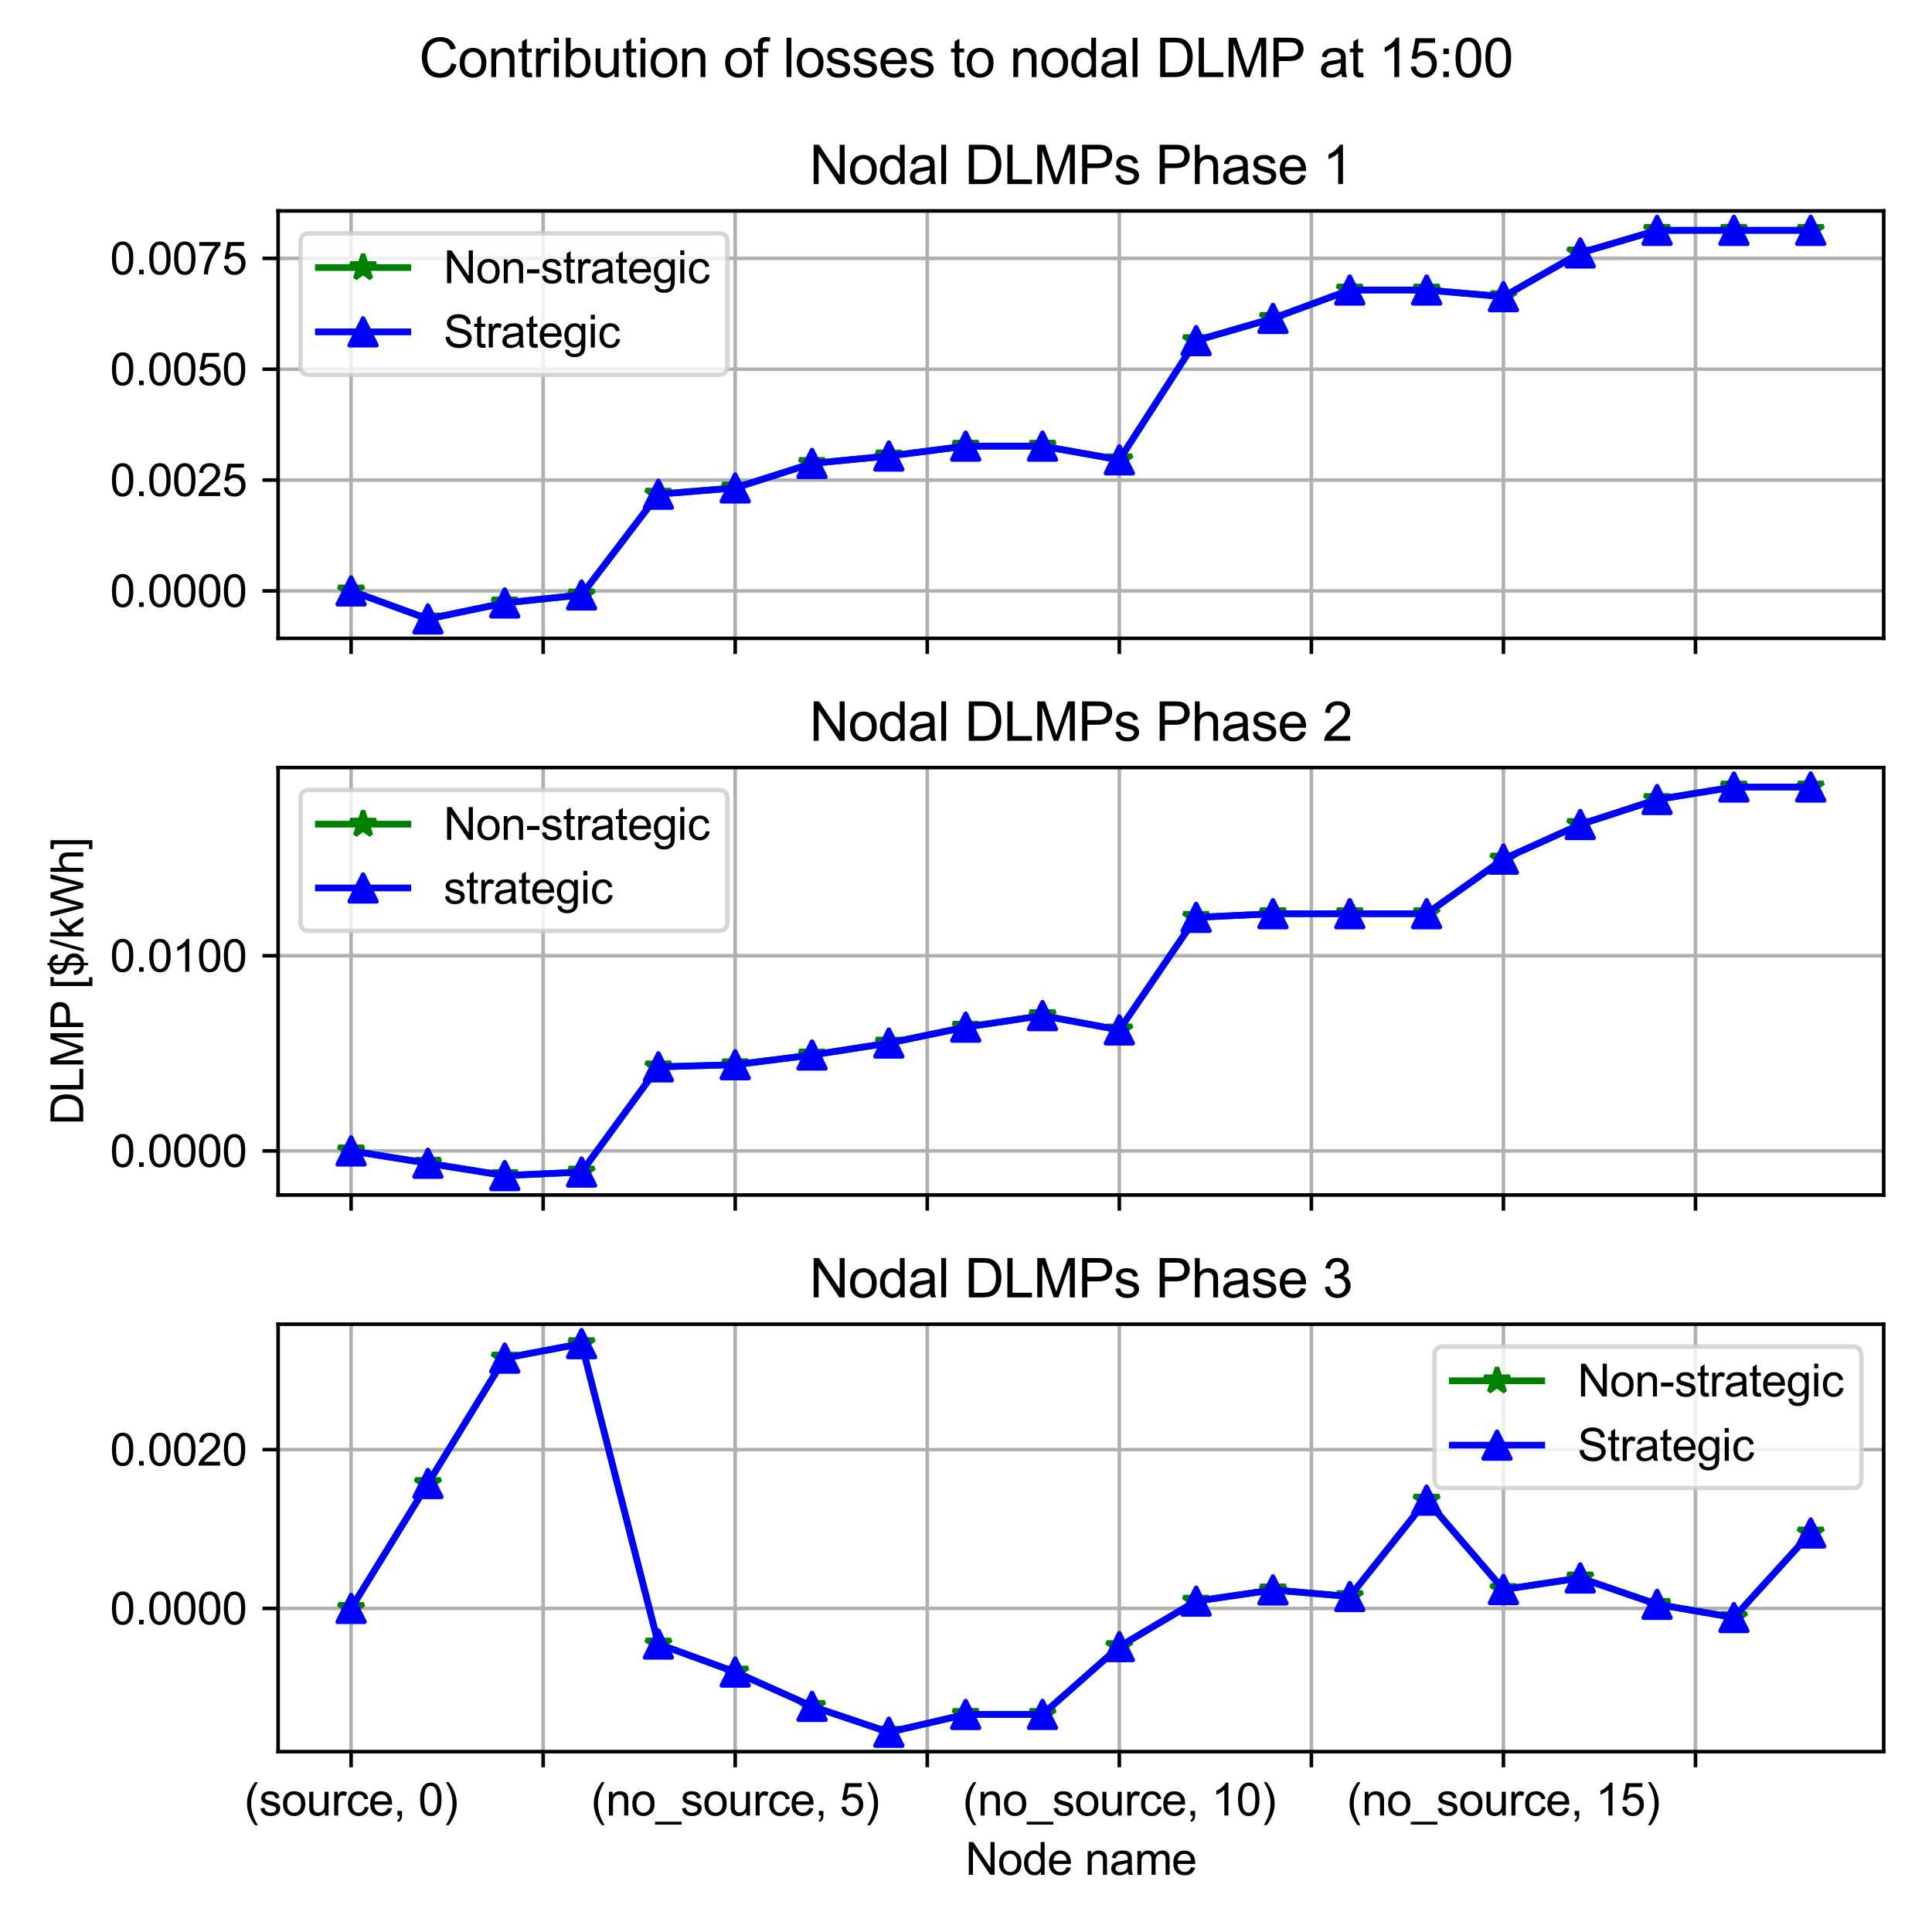 <?xml version="1.0" encoding="utf-8" standalone="no"?>
<!DOCTYPE svg PUBLIC "-//W3C//DTD SVG 1.1//EN"
  "http://www.w3.org/Graphics/SVG/1.1/DTD/svg11.dtd">
<svg xmlns:xlink="http://www.w3.org/1999/xlink" width="432pt" height="432pt" viewBox="0 0 432 432" xmlns="http://www.w3.org/2000/svg" version="1.1">
 <defs>
  <style type="text/css">*{stroke-linejoin: round; stroke-linecap: butt}</style>
 </defs>
 <g id="figure_1">
  <g id="patch_1">
   <path d="M 0 432 
L 432 432 
L 432 0 
L 0 0 
z
" style="fill: #ffffff"/>
  </g>
  <g id="axes_1">
   <g id="patch_2">
    <path d="M 62.188 142.74 
L 421.2 142.74 
L 421.2 47.164 
L 62.188 47.164 
z
" style="fill: #ffffff"/>
   </g>
   <g id="matplotlib.axis_1">
    <g id="xtick_1">
     <g id="line2d_1">
      <path d="M 78.506 142.74 
L 78.506 47.164 
" clip-path="url(#p1a3428d5c5)" style="fill: none; stroke: #b0b0b0; stroke-width: 0.8; stroke-linecap: square"/>
     </g>
     <g id="line2d_2">
      <defs>
       <path id="mdb24752118" d="M 0 0 
L 0 3.5 
" style="stroke: #000000; stroke-width: 0.8"/>
      </defs>
      <g>
       <use xlink:href="#mdb24752118" x="78.506" y="142.74" style="stroke: #000000; stroke-width: 0.8"/>
      </g>
     </g>
    </g>
    <g id="xtick_2">
     <g id="line2d_3">
      <path d="M 121.45 142.74 
L 121.45 47.164 
" clip-path="url(#p1a3428d5c5)" style="fill: none; stroke: #b0b0b0; stroke-width: 0.8; stroke-linecap: square"/>
     </g>
     <g id="line2d_4">
      <g>
       <use xlink:href="#mdb24752118" x="121.45" y="142.74" style="stroke: #000000; stroke-width: 0.8"/>
      </g>
     </g>
    </g>
    <g id="xtick_3">
     <g id="line2d_5">
      <path d="M 164.394 142.74 
L 164.394 47.164 
" clip-path="url(#p1a3428d5c5)" style="fill: none; stroke: #b0b0b0; stroke-width: 0.8; stroke-linecap: square"/>
     </g>
     <g id="line2d_6">
      <g>
       <use xlink:href="#mdb24752118" x="164.394" y="142.74" style="stroke: #000000; stroke-width: 0.8"/>
      </g>
     </g>
    </g>
    <g id="xtick_4">
     <g id="line2d_7">
      <path d="M 207.338 142.74 
L 207.338 47.164 
" clip-path="url(#p1a3428d5c5)" style="fill: none; stroke: #b0b0b0; stroke-width: 0.8; stroke-linecap: square"/>
     </g>
     <g id="line2d_8">
      <g>
       <use xlink:href="#mdb24752118" x="207.338" y="142.74" style="stroke: #000000; stroke-width: 0.8"/>
      </g>
     </g>
    </g>
    <g id="xtick_5">
     <g id="line2d_9">
      <path d="M 250.283 142.74 
L 250.283 47.164 
" clip-path="url(#p1a3428d5c5)" style="fill: none; stroke: #b0b0b0; stroke-width: 0.8; stroke-linecap: square"/>
     </g>
     <g id="line2d_10">
      <g>
       <use xlink:href="#mdb24752118" x="250.283" y="142.74" style="stroke: #000000; stroke-width: 0.8"/>
      </g>
     </g>
    </g>
    <g id="xtick_6">
     <g id="line2d_11">
      <path d="M 293.227 142.74 
L 293.227 47.164 
" clip-path="url(#p1a3428d5c5)" style="fill: none; stroke: #b0b0b0; stroke-width: 0.8; stroke-linecap: square"/>
     </g>
     <g id="line2d_12">
      <g>
       <use xlink:href="#mdb24752118" x="293.227" y="142.74" style="stroke: #000000; stroke-width: 0.8"/>
      </g>
     </g>
    </g>
    <g id="xtick_7">
     <g id="line2d_13">
      <path d="M 336.171 142.74 
L 336.171 47.164 
" clip-path="url(#p1a3428d5c5)" style="fill: none; stroke: #b0b0b0; stroke-width: 0.8; stroke-linecap: square"/>
     </g>
     <g id="line2d_14">
      <g>
       <use xlink:href="#mdb24752118" x="336.171" y="142.74" style="stroke: #000000; stroke-width: 0.8"/>
      </g>
     </g>
    </g>
    <g id="xtick_8">
     <g id="line2d_15">
      <path d="M 379.115 142.74 
L 379.115 47.164 
" clip-path="url(#p1a3428d5c5)" style="fill: none; stroke: #b0b0b0; stroke-width: 0.8; stroke-linecap: square"/>
     </g>
     <g id="line2d_16">
      <g>
       <use xlink:href="#mdb24752118" x="379.115" y="142.74" style="stroke: #000000; stroke-width: 0.8"/>
      </g>
     </g>
    </g>
   </g>
   <g id="matplotlib.axis_2">
    <g id="ytick_1">
     <g id="line2d_17">
      <path d="M 62.188 132.129 
L 421.2 132.129 
" clip-path="url(#p1a3428d5c5)" style="fill: none; stroke: #b0b0b0; stroke-width: 0.8; stroke-linecap: square"/>
     </g>
     <g id="line2d_18">
      <defs>
       <path id="mfee8d4c963" d="M 0 0 
L -3.5 0 
" style="stroke: #000000; stroke-width: 0.8"/>
      </defs>
      <g>
       <use xlink:href="#mfee8d4c963" x="62.188" y="132.129" style="stroke: #000000; stroke-width: 0.8"/>
      </g>
     </g>
     <g id="text_1">
      <!-- 0.0000 -->
      <g transform="translate(24.605 135.708)scale(0.1 -0.1)">
       <defs>
        <path id="ArialMT-30" d="M 266 2259 
Q 266 3072 433 3567 
Q 600 4063 929 4331 
Q 1259 4600 1759 4600 
Q 2128 4600 2406 4451 
Q 2684 4303 2865 4023 
Q 3047 3744 3150 3342 
Q 3253 2941 3253 2259 
Q 3253 1453 3087 958 
Q 2922 463 2592 192 
Q 2263 -78 1759 -78 
Q 1097 -78 719 397 
Q 266 969 266 2259 
z
M 844 2259 
Q 844 1131 1108 757 
Q 1372 384 1759 384 
Q 2147 384 2411 759 
Q 2675 1134 2675 2259 
Q 2675 3391 2411 3762 
Q 2147 4134 1753 4134 
Q 1366 4134 1134 3806 
Q 844 3388 844 2259 
z
" transform="scale(0.016)"/>
        <path id="ArialMT-2e" d="M 581 0 
L 581 641 
L 1222 641 
L 1222 0 
L 581 0 
z
" transform="scale(0.016)"/>
       </defs>
       <use xlink:href="#ArialMT-30"/>
       <use xlink:href="#ArialMT-2e" x="55.615"/>
       <use xlink:href="#ArialMT-30" x="83.398"/>
       <use xlink:href="#ArialMT-30" x="139.014"/>
       <use xlink:href="#ArialMT-30" x="194.629"/>
       <use xlink:href="#ArialMT-30" x="250.244"/>
      </g>
     </g>
    </g>
    <g id="ytick_2">
     <g id="line2d_19">
      <path d="M 62.188 107.344 
L 421.2 107.344 
" clip-path="url(#p1a3428d5c5)" style="fill: none; stroke: #b0b0b0; stroke-width: 0.8; stroke-linecap: square"/>
     </g>
     <g id="line2d_20">
      <g>
       <use xlink:href="#mfee8d4c963" x="62.188" y="107.344" style="stroke: #000000; stroke-width: 0.8"/>
      </g>
     </g>
     <g id="text_2">
      <!-- 0.0025 -->
      <g transform="translate(24.605 110.922)scale(0.1 -0.1)">
       <defs>
        <path id="ArialMT-32" d="M 3222 541 
L 3222 0 
L 194 0 
Q 188 203 259 391 
Q 375 700 629 1000 
Q 884 1300 1366 1694 
Q 2113 2306 2375 2664 
Q 2638 3022 2638 3341 
Q 2638 3675 2398 3904 
Q 2159 4134 1775 4134 
Q 1369 4134 1125 3890 
Q 881 3647 878 3216 
L 300 3275 
Q 359 3922 746 4261 
Q 1134 4600 1788 4600 
Q 2447 4600 2831 4234 
Q 3216 3869 3216 3328 
Q 3216 3053 3103 2787 
Q 2991 2522 2730 2228 
Q 2469 1934 1863 1422 
Q 1356 997 1212 845 
Q 1069 694 975 541 
L 3222 541 
z
" transform="scale(0.016)"/>
        <path id="ArialMT-35" d="M 266 1200 
L 856 1250 
Q 922 819 1161 601 
Q 1400 384 1738 384 
Q 2144 384 2425 690 
Q 2706 997 2706 1503 
Q 2706 1984 2436 2262 
Q 2166 2541 1728 2541 
Q 1456 2541 1237 2417 
Q 1019 2294 894 2097 
L 366 2166 
L 809 4519 
L 3088 4519 
L 3088 3981 
L 1259 3981 
L 1013 2750 
Q 1425 3038 1878 3038 
Q 2478 3038 2890 2622 
Q 3303 2206 3303 1553 
Q 3303 931 2941 478 
Q 2500 -78 1738 -78 
Q 1113 -78 717 272 
Q 322 622 266 1200 
z
" transform="scale(0.016)"/>
       </defs>
       <use xlink:href="#ArialMT-30"/>
       <use xlink:href="#ArialMT-2e" x="55.615"/>
       <use xlink:href="#ArialMT-30" x="83.398"/>
       <use xlink:href="#ArialMT-30" x="139.014"/>
       <use xlink:href="#ArialMT-32" x="194.629"/>
       <use xlink:href="#ArialMT-35" x="250.244"/>
      </g>
     </g>
    </g>
    <g id="ytick_3">
     <g id="line2d_21">
      <path d="M 62.188 82.558 
L 421.2 82.558 
" clip-path="url(#p1a3428d5c5)" style="fill: none; stroke: #b0b0b0; stroke-width: 0.8; stroke-linecap: square"/>
     </g>
     <g id="line2d_22">
      <g>
       <use xlink:href="#mfee8d4c963" x="62.188" y="82.558" style="stroke: #000000; stroke-width: 0.8"/>
      </g>
     </g>
     <g id="text_3">
      <!-- 0.0050 -->
      <g transform="translate(24.605 86.137)scale(0.1 -0.1)">
       <use xlink:href="#ArialMT-30"/>
       <use xlink:href="#ArialMT-2e" x="55.615"/>
       <use xlink:href="#ArialMT-30" x="83.398"/>
       <use xlink:href="#ArialMT-30" x="139.014"/>
       <use xlink:href="#ArialMT-35" x="194.629"/>
       <use xlink:href="#ArialMT-30" x="250.244"/>
      </g>
     </g>
    </g>
    <g id="ytick_4">
     <g id="line2d_23">
      <path d="M 62.188 57.773 
L 421.2 57.773 
" clip-path="url(#p1a3428d5c5)" style="fill: none; stroke: #b0b0b0; stroke-width: 0.8; stroke-linecap: square"/>
     </g>
     <g id="line2d_24">
      <g>
       <use xlink:href="#mfee8d4c963" x="62.188" y="57.773" style="stroke: #000000; stroke-width: 0.8"/>
      </g>
     </g>
     <g id="text_4">
      <!-- 0.0075 -->
      <g transform="translate(24.605 61.352)scale(0.1 -0.1)">
       <defs>
        <path id="ArialMT-37" d="M 303 3981 
L 303 4522 
L 3269 4522 
L 3269 4084 
Q 2831 3619 2401 2847 
Q 1972 2075 1738 1259 
Q 1569 684 1522 0 
L 944 0 
Q 953 541 1156 1306 
Q 1359 2072 1739 2783 
Q 2119 3494 2547 3981 
L 303 3981 
z
" transform="scale(0.016)"/>
       </defs>
       <use xlink:href="#ArialMT-30"/>
       <use xlink:href="#ArialMT-2e" x="55.615"/>
       <use xlink:href="#ArialMT-30" x="83.398"/>
       <use xlink:href="#ArialMT-30" x="139.014"/>
       <use xlink:href="#ArialMT-37" x="194.629"/>
       <use xlink:href="#ArialMT-35" x="250.244"/>
      </g>
     </g>
    </g>
   </g>
   <g id="line2d_25">
    <path d="M 78.506 132.129 
L 95.684 138.395 
L 112.862 134.819 
L 130.039 133.029 
L 147.217 110.502 
L 164.394 109.1 
L 181.572 103.62 
L 198.75 101.963 
L 215.927 99.757 
L 233.105 99.757 
L 250.283 102.816 
L 267.46 76.156 
L 284.638 71.19 
L 301.815 64.851 
L 318.993 64.851 
L 336.171 66.334 
L 353.348 56.559 
L 370.526 51.509 
L 387.704 51.508 
L 404.881 51.508 
" clip-path="url(#p1a3428d5c5)" style="fill: none; stroke: #008000; stroke-width: 1.5; stroke-linecap: square"/>
    <defs>
     <path id="m291f775a88" d="M 0 -3 
L -0.674 -0.927 
L -2.853 -0.927 
L -1.09 0.354 
L -1.763 2.427 
L -0 1.146 
L 1.763 2.427 
L 1.09 0.354 
L 2.853 -0.927 
L 0.674 -0.927 
z
" style="stroke: #008000; stroke-linejoin: bevel"/>
    </defs>
    <g clip-path="url(#p1a3428d5c5)">
     <use xlink:href="#m291f775a88" x="78.506" y="132.129" style="fill: #008000; stroke: #008000; stroke-linejoin: bevel"/>
     <use xlink:href="#m291f775a88" x="95.684" y="138.395" style="fill: #008000; stroke: #008000; stroke-linejoin: bevel"/>
     <use xlink:href="#m291f775a88" x="112.862" y="134.819" style="fill: #008000; stroke: #008000; stroke-linejoin: bevel"/>
     <use xlink:href="#m291f775a88" x="130.039" y="133.029" style="fill: #008000; stroke: #008000; stroke-linejoin: bevel"/>
     <use xlink:href="#m291f775a88" x="147.217" y="110.502" style="fill: #008000; stroke: #008000; stroke-linejoin: bevel"/>
     <use xlink:href="#m291f775a88" x="164.394" y="109.1" style="fill: #008000; stroke: #008000; stroke-linejoin: bevel"/>
     <use xlink:href="#m291f775a88" x="181.572" y="103.62" style="fill: #008000; stroke: #008000; stroke-linejoin: bevel"/>
     <use xlink:href="#m291f775a88" x="198.75" y="101.963" style="fill: #008000; stroke: #008000; stroke-linejoin: bevel"/>
     <use xlink:href="#m291f775a88" x="215.927" y="99.757" style="fill: #008000; stroke: #008000; stroke-linejoin: bevel"/>
     <use xlink:href="#m291f775a88" x="233.105" y="99.757" style="fill: #008000; stroke: #008000; stroke-linejoin: bevel"/>
     <use xlink:href="#m291f775a88" x="250.283" y="102.816" style="fill: #008000; stroke: #008000; stroke-linejoin: bevel"/>
     <use xlink:href="#m291f775a88" x="267.46" y="76.156" style="fill: #008000; stroke: #008000; stroke-linejoin: bevel"/>
     <use xlink:href="#m291f775a88" x="284.638" y="71.19" style="fill: #008000; stroke: #008000; stroke-linejoin: bevel"/>
     <use xlink:href="#m291f775a88" x="301.815" y="64.851" style="fill: #008000; stroke: #008000; stroke-linejoin: bevel"/>
     <use xlink:href="#m291f775a88" x="318.993" y="64.851" style="fill: #008000; stroke: #008000; stroke-linejoin: bevel"/>
     <use xlink:href="#m291f775a88" x="336.171" y="66.334" style="fill: #008000; stroke: #008000; stroke-linejoin: bevel"/>
     <use xlink:href="#m291f775a88" x="353.348" y="56.559" style="fill: #008000; stroke: #008000; stroke-linejoin: bevel"/>
     <use xlink:href="#m291f775a88" x="370.526" y="51.509" style="fill: #008000; stroke: #008000; stroke-linejoin: bevel"/>
     <use xlink:href="#m291f775a88" x="387.704" y="51.508" style="fill: #008000; stroke: #008000; stroke-linejoin: bevel"/>
     <use xlink:href="#m291f775a88" x="404.881" y="51.508" style="fill: #008000; stroke: #008000; stroke-linejoin: bevel"/>
    </g>
   </g>
   <g id="line2d_26">
    <path d="M 78.506 132.129 
L 95.684 138.395 
L 112.862 134.819 
L 130.039 133.029 
L 147.217 110.502 
L 164.394 109.1 
L 181.572 103.62 
L 198.75 101.963 
L 215.927 99.757 
L 233.105 99.757 
L 250.283 102.816 
L 267.46 76.156 
L 284.638 71.19 
L 301.815 64.851 
L 318.993 64.851 
L 336.171 66.334 
L 353.348 56.559 
L 370.526 51.509 
L 387.704 51.508 
L 404.881 51.508 
" clip-path="url(#p1a3428d5c5)" style="fill: none; stroke: #0000ff; stroke-width: 1.5; stroke-linecap: square"/>
    <defs>
     <path id="mb257ba693d" d="M 0 -3 
L -3 3 
L 3 3 
z
" style="stroke: #0000ff; stroke-linejoin: miter"/>
    </defs>
    <g clip-path="url(#p1a3428d5c5)">
     <use xlink:href="#mb257ba693d" x="78.506" y="132.129" style="fill: #0000ff; stroke: #0000ff; stroke-linejoin: miter"/>
     <use xlink:href="#mb257ba693d" x="95.684" y="138.395" style="fill: #0000ff; stroke: #0000ff; stroke-linejoin: miter"/>
     <use xlink:href="#mb257ba693d" x="112.862" y="134.819" style="fill: #0000ff; stroke: #0000ff; stroke-linejoin: miter"/>
     <use xlink:href="#mb257ba693d" x="130.039" y="133.029" style="fill: #0000ff; stroke: #0000ff; stroke-linejoin: miter"/>
     <use xlink:href="#mb257ba693d" x="147.217" y="110.502" style="fill: #0000ff; stroke: #0000ff; stroke-linejoin: miter"/>
     <use xlink:href="#mb257ba693d" x="164.394" y="109.1" style="fill: #0000ff; stroke: #0000ff; stroke-linejoin: miter"/>
     <use xlink:href="#mb257ba693d" x="181.572" y="103.62" style="fill: #0000ff; stroke: #0000ff; stroke-linejoin: miter"/>
     <use xlink:href="#mb257ba693d" x="198.75" y="101.963" style="fill: #0000ff; stroke: #0000ff; stroke-linejoin: miter"/>
     <use xlink:href="#mb257ba693d" x="215.927" y="99.757" style="fill: #0000ff; stroke: #0000ff; stroke-linejoin: miter"/>
     <use xlink:href="#mb257ba693d" x="233.105" y="99.757" style="fill: #0000ff; stroke: #0000ff; stroke-linejoin: miter"/>
     <use xlink:href="#mb257ba693d" x="250.283" y="102.816" style="fill: #0000ff; stroke: #0000ff; stroke-linejoin: miter"/>
     <use xlink:href="#mb257ba693d" x="267.46" y="76.156" style="fill: #0000ff; stroke: #0000ff; stroke-linejoin: miter"/>
     <use xlink:href="#mb257ba693d" x="284.638" y="71.19" style="fill: #0000ff; stroke: #0000ff; stroke-linejoin: miter"/>
     <use xlink:href="#mb257ba693d" x="301.815" y="64.851" style="fill: #0000ff; stroke: #0000ff; stroke-linejoin: miter"/>
     <use xlink:href="#mb257ba693d" x="318.993" y="64.851" style="fill: #0000ff; stroke: #0000ff; stroke-linejoin: miter"/>
     <use xlink:href="#mb257ba693d" x="336.171" y="66.334" style="fill: #0000ff; stroke: #0000ff; stroke-linejoin: miter"/>
     <use xlink:href="#mb257ba693d" x="353.348" y="56.559" style="fill: #0000ff; stroke: #0000ff; stroke-linejoin: miter"/>
     <use xlink:href="#mb257ba693d" x="370.526" y="51.509" style="fill: #0000ff; stroke: #0000ff; stroke-linejoin: miter"/>
     <use xlink:href="#mb257ba693d" x="387.704" y="51.508" style="fill: #0000ff; stroke: #0000ff; stroke-linejoin: miter"/>
     <use xlink:href="#mb257ba693d" x="404.881" y="51.508" style="fill: #0000ff; stroke: #0000ff; stroke-linejoin: miter"/>
    </g>
   </g>
   <g id="patch_3">
    <path d="M 62.188 142.74 
L 62.188 47.164 
" style="fill: none; stroke: #000000; stroke-width: 0.8; stroke-linejoin: miter; stroke-linecap: square"/>
   </g>
   <g id="patch_4">
    <path d="M 421.2 142.74 
L 421.2 47.164 
" style="fill: none; stroke: #000000; stroke-width: 0.8; stroke-linejoin: miter; stroke-linecap: square"/>
   </g>
   <g id="patch_5">
    <path d="M 62.188 142.74 
L 421.2 142.74 
" style="fill: none; stroke: #000000; stroke-width: 0.8; stroke-linejoin: miter; stroke-linecap: square"/>
   </g>
   <g id="patch_6">
    <path d="M 62.188 47.164 
L 421.2 47.164 
" style="fill: none; stroke: #000000; stroke-width: 0.8; stroke-linejoin: miter; stroke-linecap: square"/>
   </g>
   <g id="text_5">
    <!-- Nodal DLMPs Phase 1 -->
    <g transform="translate(180.999 41.164)scale(0.12 -0.12)">
     <defs>
      <path id="ArialMT-4e" d="M 488 0 
L 488 4581 
L 1109 4581 
L 3516 984 
L 3516 4581 
L 4097 4581 
L 4097 0 
L 3475 0 
L 1069 3600 
L 1069 0 
L 488 0 
z
" transform="scale(0.016)"/>
      <path id="ArialMT-6f" d="M 213 1659 
Q 213 2581 725 3025 
Q 1153 3394 1769 3394 
Q 2453 3394 2887 2945 
Q 3322 2497 3322 1706 
Q 3322 1066 3130 698 
Q 2938 331 2570 128 
Q 2203 -75 1769 -75 
Q 1072 -75 642 372 
Q 213 819 213 1659 
z
M 791 1659 
Q 791 1022 1069 705 
Q 1347 388 1769 388 
Q 2188 388 2466 706 
Q 2744 1025 2744 1678 
Q 2744 2294 2464 2611 
Q 2184 2928 1769 2928 
Q 1347 2928 1069 2612 
Q 791 2297 791 1659 
z
" transform="scale(0.016)"/>
      <path id="ArialMT-64" d="M 2575 0 
L 2575 419 
Q 2259 -75 1647 -75 
Q 1250 -75 917 144 
Q 584 363 401 755 
Q 219 1147 219 1656 
Q 219 2153 384 2558 
Q 550 2963 881 3178 
Q 1213 3394 1622 3394 
Q 1922 3394 2156 3267 
Q 2391 3141 2538 2938 
L 2538 4581 
L 3097 4581 
L 3097 0 
L 2575 0 
z
M 797 1656 
Q 797 1019 1065 703 
Q 1334 388 1700 388 
Q 2069 388 2326 689 
Q 2584 991 2584 1609 
Q 2584 2291 2321 2609 
Q 2059 2928 1675 2928 
Q 1300 2928 1048 2622 
Q 797 2316 797 1656 
z
" transform="scale(0.016)"/>
      <path id="ArialMT-61" d="M 2588 409 
Q 2275 144 1986 34 
Q 1697 -75 1366 -75 
Q 819 -75 525 192 
Q 231 459 231 875 
Q 231 1119 342 1320 
Q 453 1522 633 1644 
Q 813 1766 1038 1828 
Q 1203 1872 1538 1913 
Q 2219 1994 2541 2106 
Q 2544 2222 2544 2253 
Q 2544 2597 2384 2738 
Q 2169 2928 1744 2928 
Q 1347 2928 1158 2789 
Q 969 2650 878 2297 
L 328 2372 
Q 403 2725 575 2942 
Q 747 3159 1072 3276 
Q 1397 3394 1825 3394 
Q 2250 3394 2515 3294 
Q 2781 3194 2906 3042 
Q 3031 2891 3081 2659 
Q 3109 2516 3109 2141 
L 3109 1391 
Q 3109 606 3145 398 
Q 3181 191 3288 0 
L 2700 0 
Q 2613 175 2588 409 
z
M 2541 1666 
Q 2234 1541 1622 1453 
Q 1275 1403 1131 1340 
Q 988 1278 909 1158 
Q 831 1038 831 891 
Q 831 666 1001 516 
Q 1172 366 1500 366 
Q 1825 366 2078 508 
Q 2331 650 2450 897 
Q 2541 1088 2541 1459 
L 2541 1666 
z
" transform="scale(0.016)"/>
      <path id="ArialMT-6c" d="M 409 0 
L 409 4581 
L 972 4581 
L 972 0 
L 409 0 
z
" transform="scale(0.016)"/>
      <path id="ArialMT-20" transform="scale(0.016)"/>
      <path id="ArialMT-44" d="M 494 0 
L 494 4581 
L 2072 4581 
Q 2606 4581 2888 4516 
Q 3281 4425 3559 4188 
Q 3922 3881 4101 3404 
Q 4281 2928 4281 2316 
Q 4281 1794 4159 1391 
Q 4038 988 3847 723 
Q 3656 459 3429 307 
Q 3203 156 2883 78 
Q 2563 0 2147 0 
L 494 0 
z
M 1100 541 
L 2078 541 
Q 2531 541 2789 625 
Q 3047 709 3200 863 
Q 3416 1078 3536 1442 
Q 3656 1806 3656 2325 
Q 3656 3044 3420 3430 
Q 3184 3816 2847 3947 
Q 2603 4041 2063 4041 
L 1100 4041 
L 1100 541 
z
" transform="scale(0.016)"/>
      <path id="ArialMT-4c" d="M 469 0 
L 469 4581 
L 1075 4581 
L 1075 541 
L 3331 541 
L 3331 0 
L 469 0 
z
" transform="scale(0.016)"/>
      <path id="ArialMT-4d" d="M 475 0 
L 475 4581 
L 1388 4581 
L 2472 1338 
Q 2622 884 2691 659 
Q 2769 909 2934 1394 
L 4031 4581 
L 4847 4581 
L 4847 0 
L 4263 0 
L 4263 3834 
L 2931 0 
L 2384 0 
L 1059 3900 
L 1059 0 
L 475 0 
z
" transform="scale(0.016)"/>
      <path id="ArialMT-50" d="M 494 0 
L 494 4581 
L 2222 4581 
Q 2678 4581 2919 4538 
Q 3256 4481 3484 4323 
Q 3713 4166 3852 3881 
Q 3991 3597 3991 3256 
Q 3991 2672 3619 2267 
Q 3247 1863 2275 1863 
L 1100 1863 
L 1100 0 
L 494 0 
z
M 1100 2403 
L 2284 2403 
Q 2872 2403 3119 2622 
Q 3366 2841 3366 3238 
Q 3366 3525 3220 3729 
Q 3075 3934 2838 4000 
Q 2684 4041 2272 4041 
L 1100 4041 
L 1100 2403 
z
" transform="scale(0.016)"/>
      <path id="ArialMT-73" d="M 197 991 
L 753 1078 
Q 800 744 1014 566 
Q 1228 388 1613 388 
Q 2000 388 2187 545 
Q 2375 703 2375 916 
Q 2375 1106 2209 1216 
Q 2094 1291 1634 1406 
Q 1016 1563 777 1677 
Q 538 1791 414 1992 
Q 291 2194 291 2438 
Q 291 2659 392 2848 
Q 494 3038 669 3163 
Q 800 3259 1026 3326 
Q 1253 3394 1513 3394 
Q 1903 3394 2198 3281 
Q 2494 3169 2634 2976 
Q 2775 2784 2828 2463 
L 2278 2388 
Q 2241 2644 2061 2787 
Q 1881 2931 1553 2931 
Q 1166 2931 1000 2803 
Q 834 2675 834 2503 
Q 834 2394 903 2306 
Q 972 2216 1119 2156 
Q 1203 2125 1616 2013 
Q 2213 1853 2448 1751 
Q 2684 1650 2818 1456 
Q 2953 1263 2953 975 
Q 2953 694 2789 445 
Q 2625 197 2315 61 
Q 2006 -75 1616 -75 
Q 969 -75 630 194 
Q 291 463 197 991 
z
" transform="scale(0.016)"/>
      <path id="ArialMT-68" d="M 422 0 
L 422 4581 
L 984 4581 
L 984 2938 
Q 1378 3394 1978 3394 
Q 2347 3394 2619 3248 
Q 2891 3103 3008 2847 
Q 3125 2591 3125 2103 
L 3125 0 
L 2563 0 
L 2563 2103 
Q 2563 2525 2380 2717 
Q 2197 2909 1863 2909 
Q 1613 2909 1392 2779 
Q 1172 2650 1078 2428 
Q 984 2206 984 1816 
L 984 0 
L 422 0 
z
" transform="scale(0.016)"/>
      <path id="ArialMT-65" d="M 2694 1069 
L 3275 997 
Q 3138 488 2766 206 
Q 2394 -75 1816 -75 
Q 1088 -75 661 373 
Q 234 822 234 1631 
Q 234 2469 665 2931 
Q 1097 3394 1784 3394 
Q 2450 3394 2872 2941 
Q 3294 2488 3294 1666 
Q 3294 1616 3291 1516 
L 816 1516 
Q 847 969 1125 678 
Q 1403 388 1819 388 
Q 2128 388 2347 550 
Q 2566 713 2694 1069 
z
M 847 1978 
L 2700 1978 
Q 2663 2397 2488 2606 
Q 2219 2931 1791 2931 
Q 1403 2931 1139 2672 
Q 875 2413 847 1978 
z
" transform="scale(0.016)"/>
      <path id="ArialMT-31" d="M 2384 0 
L 1822 0 
L 1822 3584 
Q 1619 3391 1289 3197 
Q 959 3003 697 2906 
L 697 3450 
Q 1169 3672 1522 3987 
Q 1875 4303 2022 4600 
L 2384 4600 
L 2384 0 
z
" transform="scale(0.016)"/>
     </defs>
     <use xlink:href="#ArialMT-4e"/>
     <use xlink:href="#ArialMT-6f" x="72.217"/>
     <use xlink:href="#ArialMT-64" x="127.832"/>
     <use xlink:href="#ArialMT-61" x="183.447"/>
     <use xlink:href="#ArialMT-6c" x="239.062"/>
     <use xlink:href="#ArialMT-20" x="261.279"/>
     <use xlink:href="#ArialMT-44" x="289.062"/>
     <use xlink:href="#ArialMT-4c" x="361.279"/>
     <use xlink:href="#ArialMT-4d" x="416.895"/>
     <use xlink:href="#ArialMT-50" x="500.195"/>
     <use xlink:href="#ArialMT-73" x="566.895"/>
     <use xlink:href="#ArialMT-20" x="616.895"/>
     <use xlink:href="#ArialMT-50" x="644.678"/>
     <use xlink:href="#ArialMT-68" x="711.377"/>
     <use xlink:href="#ArialMT-61" x="766.992"/>
     <use xlink:href="#ArialMT-73" x="822.607"/>
     <use xlink:href="#ArialMT-65" x="872.607"/>
     <use xlink:href="#ArialMT-20" x="928.223"/>
     <use xlink:href="#ArialMT-31" x="956.006"/>
    </g>
   </g>
   <g id="legend_1">
    <g id="patch_7">
     <path d="M 69.188 83.811 
L 160.652 83.811 
Q 162.652 83.811 162.652 81.811 
L 162.652 54.164 
Q 162.652 52.164 160.652 52.164 
L 69.188 52.164 
Q 67.188 52.164 67.188 54.164 
L 67.188 81.811 
Q 67.188 83.811 69.188 83.811 
z
" style="fill: #ffffff; opacity: 0.8; stroke: #cccccc; stroke-linejoin: miter"/>
    </g>
    <g id="line2d_27">
     <path d="M 71.188 59.822 
L 81.188 59.822 
L 91.188 59.822 
" style="fill: none; stroke: #008000; stroke-width: 1.5; stroke-linecap: square"/>
     <g>
      <use xlink:href="#m291f775a88" x="81.188" y="59.822" style="fill: #008000; stroke: #008000; stroke-linejoin: bevel"/>
     </g>
    </g>
    <g id="text_6">
     <!-- Non-strategic -->
     <g transform="translate(99.188 63.322)scale(0.1 -0.1)">
      <defs>
       <path id="ArialMT-6e" d="M 422 0 
L 422 3319 
L 928 3319 
L 928 2847 
Q 1294 3394 1984 3394 
Q 2284 3394 2536 3286 
Q 2788 3178 2913 3003 
Q 3038 2828 3088 2588 
Q 3119 2431 3119 2041 
L 3119 0 
L 2556 0 
L 2556 2019 
Q 2556 2363 2490 2533 
Q 2425 2703 2258 2804 
Q 2091 2906 1866 2906 
Q 1506 2906 1245 2678 
Q 984 2450 984 1813 
L 984 0 
L 422 0 
z
" transform="scale(0.016)"/>
       <path id="ArialMT-2d" d="M 203 1375 
L 203 1941 
L 1931 1941 
L 1931 1375 
L 203 1375 
z
" transform="scale(0.016)"/>
       <path id="ArialMT-74" d="M 1650 503 
L 1731 6 
Q 1494 -44 1306 -44 
Q 1000 -44 831 53 
Q 663 150 594 308 
Q 525 466 525 972 
L 525 2881 
L 113 2881 
L 113 3319 
L 525 3319 
L 525 4141 
L 1084 4478 
L 1084 3319 
L 1650 3319 
L 1650 2881 
L 1084 2881 
L 1084 941 
Q 1084 700 1114 631 
Q 1144 563 1211 522 
Q 1278 481 1403 481 
Q 1497 481 1650 503 
z
" transform="scale(0.016)"/>
       <path id="ArialMT-72" d="M 416 0 
L 416 3319 
L 922 3319 
L 922 2816 
Q 1116 3169 1280 3281 
Q 1444 3394 1641 3394 
Q 1925 3394 2219 3213 
L 2025 2691 
Q 1819 2813 1613 2813 
Q 1428 2813 1281 2702 
Q 1134 2591 1072 2394 
Q 978 2094 978 1738 
L 978 0 
L 416 0 
z
" transform="scale(0.016)"/>
       <path id="ArialMT-67" d="M 319 -275 
L 866 -356 
Q 900 -609 1056 -725 
Q 1266 -881 1628 -881 
Q 2019 -881 2231 -725 
Q 2444 -569 2519 -288 
Q 2563 -116 2559 434 
Q 2191 0 1641 0 
Q 956 0 581 494 
Q 206 988 206 1678 
Q 206 2153 378 2554 
Q 550 2956 876 3175 
Q 1203 3394 1644 3394 
Q 2231 3394 2613 2919 
L 2613 3319 
L 3131 3319 
L 3131 450 
Q 3131 -325 2973 -648 
Q 2816 -972 2473 -1159 
Q 2131 -1347 1631 -1347 
Q 1038 -1347 672 -1080 
Q 306 -813 319 -275 
z
M 784 1719 
Q 784 1066 1043 766 
Q 1303 466 1694 466 
Q 2081 466 2343 764 
Q 2606 1063 2606 1700 
Q 2606 2309 2336 2618 
Q 2066 2928 1684 2928 
Q 1309 2928 1046 2623 
Q 784 2319 784 1719 
z
" transform="scale(0.016)"/>
       <path id="ArialMT-69" d="M 425 3934 
L 425 4581 
L 988 4581 
L 988 3934 
L 425 3934 
z
M 425 0 
L 425 3319 
L 988 3319 
L 988 0 
L 425 0 
z
" transform="scale(0.016)"/>
       <path id="ArialMT-63" d="M 2588 1216 
L 3141 1144 
Q 3050 572 2676 248 
Q 2303 -75 1759 -75 
Q 1078 -75 664 370 
Q 250 816 250 1647 
Q 250 2184 428 2587 
Q 606 2991 970 3192 
Q 1334 3394 1763 3394 
Q 2303 3394 2647 3120 
Q 2991 2847 3088 2344 
L 2541 2259 
Q 2463 2594 2264 2762 
Q 2066 2931 1784 2931 
Q 1359 2931 1093 2626 
Q 828 2322 828 1663 
Q 828 994 1084 691 
Q 1341 388 1753 388 
Q 2084 388 2306 591 
Q 2528 794 2588 1216 
z
" transform="scale(0.016)"/>
      </defs>
      <use xlink:href="#ArialMT-4e"/>
      <use xlink:href="#ArialMT-6f" x="72.217"/>
      <use xlink:href="#ArialMT-6e" x="127.832"/>
      <use xlink:href="#ArialMT-2d" x="183.447"/>
      <use xlink:href="#ArialMT-73" x="216.748"/>
      <use xlink:href="#ArialMT-74" x="266.748"/>
      <use xlink:href="#ArialMT-72" x="294.531"/>
      <use xlink:href="#ArialMT-61" x="327.832"/>
      <use xlink:href="#ArialMT-74" x="383.447"/>
      <use xlink:href="#ArialMT-65" x="411.23"/>
      <use xlink:href="#ArialMT-67" x="466.846"/>
      <use xlink:href="#ArialMT-69" x="522.461"/>
      <use xlink:href="#ArialMT-63" x="544.678"/>
     </g>
    </g>
    <g id="line2d_28">
     <path d="M 71.188 74.206 
L 81.188 74.206 
L 91.188 74.206 
" style="fill: none; stroke: #0000ff; stroke-width: 1.5; stroke-linecap: square"/>
     <g>
      <use xlink:href="#mb257ba693d" x="81.188" y="74.206" style="fill: #0000ff; stroke: #0000ff; stroke-linejoin: miter"/>
     </g>
    </g>
    <g id="text_7">
     <!-- Strategic -->
     <g transform="translate(99.188 77.706)scale(0.1 -0.1)">
      <defs>
       <path id="ArialMT-53" d="M 288 1472 
L 859 1522 
Q 900 1178 1048 958 
Q 1197 738 1509 602 
Q 1822 466 2213 466 
Q 2559 466 2825 569 
Q 3091 672 3220 851 
Q 3350 1031 3350 1244 
Q 3350 1459 3225 1620 
Q 3100 1781 2813 1891 
Q 2628 1963 1997 2114 
Q 1366 2266 1113 2400 
Q 784 2572 623 2826 
Q 463 3081 463 3397 
Q 463 3744 659 4045 
Q 856 4347 1234 4503 
Q 1613 4659 2075 4659 
Q 2584 4659 2973 4495 
Q 3363 4331 3572 4012 
Q 3781 3694 3797 3291 
L 3216 3247 
Q 3169 3681 2898 3903 
Q 2628 4125 2100 4125 
Q 1550 4125 1298 3923 
Q 1047 3722 1047 3438 
Q 1047 3191 1225 3031 
Q 1400 2872 2139 2705 
Q 2878 2538 3153 2413 
Q 3553 2228 3743 1945 
Q 3934 1663 3934 1294 
Q 3934 928 3725 604 
Q 3516 281 3123 101 
Q 2731 -78 2241 -78 
Q 1619 -78 1198 103 
Q 778 284 539 648 
Q 300 1013 288 1472 
z
" transform="scale(0.016)"/>
      </defs>
      <use xlink:href="#ArialMT-53"/>
      <use xlink:href="#ArialMT-74" x="66.699"/>
      <use xlink:href="#ArialMT-72" x="94.482"/>
      <use xlink:href="#ArialMT-61" x="127.783"/>
      <use xlink:href="#ArialMT-74" x="183.398"/>
      <use xlink:href="#ArialMT-65" x="211.182"/>
      <use xlink:href="#ArialMT-67" x="266.797"/>
      <use xlink:href="#ArialMT-69" x="322.412"/>
      <use xlink:href="#ArialMT-63" x="344.629"/>
     </g>
    </g>
   </g>
  </g>
  <g id="axes_2">
   <g id="patch_8">
    <path d="M 62.188 267.205 
L 421.2 267.205 
L 421.2 171.629 
L 62.188 171.629 
z
" style="fill: #ffffff"/>
   </g>
   <g id="matplotlib.axis_3">
    <g id="xtick_9">
     <g id="line2d_29">
      <path d="M 78.506 267.205 
L 78.506 171.629 
" clip-path="url(#p3932cf3fef)" style="fill: none; stroke: #b0b0b0; stroke-width: 0.8; stroke-linecap: square"/>
     </g>
     <g id="line2d_30">
      <g>
       <use xlink:href="#mdb24752118" x="78.506" y="267.205" style="stroke: #000000; stroke-width: 0.8"/>
      </g>
     </g>
    </g>
    <g id="xtick_10">
     <g id="line2d_31">
      <path d="M 121.45 267.205 
L 121.45 171.629 
" clip-path="url(#p3932cf3fef)" style="fill: none; stroke: #b0b0b0; stroke-width: 0.8; stroke-linecap: square"/>
     </g>
     <g id="line2d_32">
      <g>
       <use xlink:href="#mdb24752118" x="121.45" y="267.205" style="stroke: #000000; stroke-width: 0.8"/>
      </g>
     </g>
    </g>
    <g id="xtick_11">
     <g id="line2d_33">
      <path d="M 164.394 267.205 
L 164.394 171.629 
" clip-path="url(#p3932cf3fef)" style="fill: none; stroke: #b0b0b0; stroke-width: 0.8; stroke-linecap: square"/>
     </g>
     <g id="line2d_34">
      <g>
       <use xlink:href="#mdb24752118" x="164.394" y="267.205" style="stroke: #000000; stroke-width: 0.8"/>
      </g>
     </g>
    </g>
    <g id="xtick_12">
     <g id="line2d_35">
      <path d="M 207.338 267.205 
L 207.338 171.629 
" clip-path="url(#p3932cf3fef)" style="fill: none; stroke: #b0b0b0; stroke-width: 0.8; stroke-linecap: square"/>
     </g>
     <g id="line2d_36">
      <g>
       <use xlink:href="#mdb24752118" x="207.338" y="267.205" style="stroke: #000000; stroke-width: 0.8"/>
      </g>
     </g>
    </g>
    <g id="xtick_13">
     <g id="line2d_37">
      <path d="M 250.283 267.205 
L 250.283 171.629 
" clip-path="url(#p3932cf3fef)" style="fill: none; stroke: #b0b0b0; stroke-width: 0.8; stroke-linecap: square"/>
     </g>
     <g id="line2d_38">
      <g>
       <use xlink:href="#mdb24752118" x="250.283" y="267.205" style="stroke: #000000; stroke-width: 0.8"/>
      </g>
     </g>
    </g>
    <g id="xtick_14">
     <g id="line2d_39">
      <path d="M 293.227 267.205 
L 293.227 171.629 
" clip-path="url(#p3932cf3fef)" style="fill: none; stroke: #b0b0b0; stroke-width: 0.8; stroke-linecap: square"/>
     </g>
     <g id="line2d_40">
      <g>
       <use xlink:href="#mdb24752118" x="293.227" y="267.205" style="stroke: #000000; stroke-width: 0.8"/>
      </g>
     </g>
    </g>
    <g id="xtick_15">
     <g id="line2d_41">
      <path d="M 336.171 267.205 
L 336.171 171.629 
" clip-path="url(#p3932cf3fef)" style="fill: none; stroke: #b0b0b0; stroke-width: 0.8; stroke-linecap: square"/>
     </g>
     <g id="line2d_42">
      <g>
       <use xlink:href="#mdb24752118" x="336.171" y="267.205" style="stroke: #000000; stroke-width: 0.8"/>
      </g>
     </g>
    </g>
    <g id="xtick_16">
     <g id="line2d_43">
      <path d="M 379.115 267.205 
L 379.115 171.629 
" clip-path="url(#p3932cf3fef)" style="fill: none; stroke: #b0b0b0; stroke-width: 0.8; stroke-linecap: square"/>
     </g>
     <g id="line2d_44">
      <g>
       <use xlink:href="#mdb24752118" x="379.115" y="267.205" style="stroke: #000000; stroke-width: 0.8"/>
      </g>
     </g>
    </g>
   </g>
   <g id="matplotlib.axis_4">
    <g id="ytick_5">
     <g id="line2d_45">
      <path d="M 62.188 257.347 
L 421.2 257.347 
" clip-path="url(#p3932cf3fef)" style="fill: none; stroke: #b0b0b0; stroke-width: 0.8; stroke-linecap: square"/>
     </g>
     <g id="line2d_46">
      <g>
       <use xlink:href="#mfee8d4c963" x="62.188" y="257.347" style="stroke: #000000; stroke-width: 0.8"/>
      </g>
     </g>
     <g id="text_8">
      <!-- 0.0000 -->
      <g transform="translate(24.605 260.926)scale(0.1 -0.1)">
       <use xlink:href="#ArialMT-30"/>
       <use xlink:href="#ArialMT-2e" x="55.615"/>
       <use xlink:href="#ArialMT-30" x="83.398"/>
       <use xlink:href="#ArialMT-30" x="139.014"/>
       <use xlink:href="#ArialMT-30" x="194.629"/>
       <use xlink:href="#ArialMT-30" x="250.244"/>
      </g>
     </g>
    </g>
    <g id="ytick_6">
     <g id="line2d_47">
      <path d="M 62.188 213.705 
L 421.2 213.705 
" clip-path="url(#p3932cf3fef)" style="fill: none; stroke: #b0b0b0; stroke-width: 0.8; stroke-linecap: square"/>
     </g>
     <g id="line2d_48">
      <g>
       <use xlink:href="#mfee8d4c963" x="62.188" y="213.705" style="stroke: #000000; stroke-width: 0.8"/>
      </g>
     </g>
     <g id="text_9">
      <!-- 0.0100 -->
      <g transform="translate(24.605 217.284)scale(0.1 -0.1)">
       <use xlink:href="#ArialMT-30"/>
       <use xlink:href="#ArialMT-2e" x="55.615"/>
       <use xlink:href="#ArialMT-30" x="83.398"/>
       <use xlink:href="#ArialMT-31" x="139.014"/>
       <use xlink:href="#ArialMT-30" x="194.629"/>
       <use xlink:href="#ArialMT-30" x="250.244"/>
      </g>
     </g>
    </g>
    <g id="text_10">
     <!-- DLMP [$/kWh] -->
     <g transform="translate(18.617 251.558)rotate(-90)scale(0.1 -0.1)">
      <defs>
       <path id="ArialMT-5b" d="M 434 -1272 
L 434 4581 
L 1675 4581 
L 1675 4116 
L 997 4116 
L 997 -806 
L 1675 -806 
L 1675 -1272 
L 434 -1272 
z
" transform="scale(0.016)"/>
       <path id="ArialMT-24" d="M 1594 -659 
L 1594 -97 
Q 1172 -44 908 92 
Q 644 228 451 531 
Q 259 834 228 1272 
L 794 1378 
Q 859 925 1025 713 
Q 1263 413 1594 378 
L 1594 2169 
Q 1247 2234 884 2438 
Q 616 2588 470 2853 
Q 325 3119 325 3456 
Q 325 4056 750 4428 
Q 1034 4678 1594 4734 
L 1594 5003 
L 1925 5003 
L 1925 4734 
Q 2416 4688 2703 4447 
Q 3072 4141 3147 3606 
L 2566 3519 
Q 2516 3850 2358 4026 
Q 2200 4203 1925 4259 
L 1925 2638 
Q 2350 2531 2488 2472 
Q 2750 2356 2915 2190 
Q 3081 2025 3170 1797 
Q 3259 1569 3259 1303 
Q 3259 719 2887 328 
Q 2516 -63 1925 -91 
L 1925 -659 
L 1594 -659 
z
M 1594 4266 
Q 1266 4216 1077 4003 
Q 888 3791 888 3500 
Q 888 3213 1048 3019 
Q 1209 2825 1594 2709 
L 1594 4266 
z
M 1925 378 
Q 2253 419 2467 662 
Q 2681 906 2681 1266 
Q 2681 1572 2529 1758 
Q 2378 1944 1925 2091 
L 1925 378 
z
" transform="scale(0.016)"/>
       <path id="ArialMT-2f" d="M 0 -78 
L 1328 4659 
L 1778 4659 
L 453 -78 
L 0 -78 
z
" transform="scale(0.016)"/>
       <path id="ArialMT-6b" d="M 425 0 
L 425 4581 
L 988 4581 
L 988 1969 
L 2319 3319 
L 3047 3319 
L 1778 2088 
L 3175 0 
L 2481 0 
L 1384 1697 
L 988 1316 
L 988 0 
L 425 0 
z
" transform="scale(0.016)"/>
       <path id="ArialMT-57" d="M 1294 0 
L 78 4581 
L 700 4581 
L 1397 1578 
Q 1509 1106 1591 641 
Q 1766 1375 1797 1488 
L 2669 4581 
L 3400 4581 
L 4056 2263 
Q 4303 1400 4413 641 
Q 4500 1075 4641 1638 
L 5359 4581 
L 5969 4581 
L 4713 0 
L 4128 0 
L 3163 3491 
Q 3041 3928 3019 4028 
Q 2947 3713 2884 3491 
L 1913 0 
L 1294 0 
z
" transform="scale(0.016)"/>
       <path id="ArialMT-5d" d="M 1363 -1272 
L 122 -1272 
L 122 -806 
L 800 -806 
L 800 4116 
L 122 4116 
L 122 4581 
L 1363 4581 
L 1363 -1272 
z
" transform="scale(0.016)"/>
      </defs>
      <use xlink:href="#ArialMT-44"/>
      <use xlink:href="#ArialMT-4c" x="72.217"/>
      <use xlink:href="#ArialMT-4d" x="127.832"/>
      <use xlink:href="#ArialMT-50" x="211.133"/>
      <use xlink:href="#ArialMT-20" x="276.082"/>
      <use xlink:href="#ArialMT-5b" x="303.865"/>
      <use xlink:href="#ArialMT-24" x="331.648"/>
      <use xlink:href="#ArialMT-2f" x="387.264"/>
      <use xlink:href="#ArialMT-6b" x="415.047"/>
      <use xlink:href="#ArialMT-57" x="465.047"/>
      <use xlink:href="#ArialMT-68" x="559.432"/>
      <use xlink:href="#ArialMT-5d" x="615.047"/>
     </g>
    </g>
   </g>
   <g id="line2d_49">
    <path d="M 78.506 257.347 
L 95.684 260.103 
L 112.862 262.861 
L 130.039 262.075 
L 147.217 238.552 
L 164.394 238.069 
L 181.572 235.898 
L 198.75 233.229 
L 215.927 229.668 
L 233.105 227.096 
L 250.283 230.289 
L 267.46 205.125 
L 284.638 204.308 
L 301.815 204.308 
L 318.993 204.308 
L 336.171 192.099 
L 353.348 184.357 
L 370.526 178.773 
L 387.704 175.974 
L 404.881 175.973 
" clip-path="url(#p3932cf3fef)" style="fill: none; stroke: #008000; stroke-width: 1.5; stroke-linecap: square"/>
    <g clip-path="url(#p3932cf3fef)">
     <use xlink:href="#m291f775a88" x="78.506" y="257.347" style="fill: #008000; stroke: #008000; stroke-linejoin: bevel"/>
     <use xlink:href="#m291f775a88" x="95.684" y="260.103" style="fill: #008000; stroke: #008000; stroke-linejoin: bevel"/>
     <use xlink:href="#m291f775a88" x="112.862" y="262.861" style="fill: #008000; stroke: #008000; stroke-linejoin: bevel"/>
     <use xlink:href="#m291f775a88" x="130.039" y="262.075" style="fill: #008000; stroke: #008000; stroke-linejoin: bevel"/>
     <use xlink:href="#m291f775a88" x="147.217" y="238.552" style="fill: #008000; stroke: #008000; stroke-linejoin: bevel"/>
     <use xlink:href="#m291f775a88" x="164.394" y="238.069" style="fill: #008000; stroke: #008000; stroke-linejoin: bevel"/>
     <use xlink:href="#m291f775a88" x="181.572" y="235.898" style="fill: #008000; stroke: #008000; stroke-linejoin: bevel"/>
     <use xlink:href="#m291f775a88" x="198.75" y="233.229" style="fill: #008000; stroke: #008000; stroke-linejoin: bevel"/>
     <use xlink:href="#m291f775a88" x="215.927" y="229.668" style="fill: #008000; stroke: #008000; stroke-linejoin: bevel"/>
     <use xlink:href="#m291f775a88" x="233.105" y="227.096" style="fill: #008000; stroke: #008000; stroke-linejoin: bevel"/>
     <use xlink:href="#m291f775a88" x="250.283" y="230.289" style="fill: #008000; stroke: #008000; stroke-linejoin: bevel"/>
     <use xlink:href="#m291f775a88" x="267.46" y="205.125" style="fill: #008000; stroke: #008000; stroke-linejoin: bevel"/>
     <use xlink:href="#m291f775a88" x="284.638" y="204.308" style="fill: #008000; stroke: #008000; stroke-linejoin: bevel"/>
     <use xlink:href="#m291f775a88" x="301.815" y="204.308" style="fill: #008000; stroke: #008000; stroke-linejoin: bevel"/>
     <use xlink:href="#m291f775a88" x="318.993" y="204.308" style="fill: #008000; stroke: #008000; stroke-linejoin: bevel"/>
     <use xlink:href="#m291f775a88" x="336.171" y="192.099" style="fill: #008000; stroke: #008000; stroke-linejoin: bevel"/>
     <use xlink:href="#m291f775a88" x="353.348" y="184.357" style="fill: #008000; stroke: #008000; stroke-linejoin: bevel"/>
     <use xlink:href="#m291f775a88" x="370.526" y="178.773" style="fill: #008000; stroke: #008000; stroke-linejoin: bevel"/>
     <use xlink:href="#m291f775a88" x="387.704" y="175.974" style="fill: #008000; stroke: #008000; stroke-linejoin: bevel"/>
     <use xlink:href="#m291f775a88" x="404.881" y="175.973" style="fill: #008000; stroke: #008000; stroke-linejoin: bevel"/>
    </g>
   </g>
   <g id="line2d_50">
    <path d="M 78.506 257.347 
L 95.684 260.103 
L 112.862 262.861 
L 130.039 262.075 
L 147.217 238.552 
L 164.394 238.069 
L 181.572 235.898 
L 198.75 233.229 
L 215.927 229.668 
L 233.105 227.096 
L 250.283 230.289 
L 267.46 205.125 
L 284.638 204.308 
L 301.815 204.308 
L 318.993 204.308 
L 336.171 192.099 
L 353.348 184.357 
L 370.526 178.773 
L 387.704 175.974 
L 404.881 175.973 
" clip-path="url(#p3932cf3fef)" style="fill: none; stroke: #0000ff; stroke-width: 1.5; stroke-linecap: square"/>
    <g clip-path="url(#p3932cf3fef)">
     <use xlink:href="#mb257ba693d" x="78.506" y="257.347" style="fill: #0000ff; stroke: #0000ff; stroke-linejoin: miter"/>
     <use xlink:href="#mb257ba693d" x="95.684" y="260.103" style="fill: #0000ff; stroke: #0000ff; stroke-linejoin: miter"/>
     <use xlink:href="#mb257ba693d" x="112.862" y="262.861" style="fill: #0000ff; stroke: #0000ff; stroke-linejoin: miter"/>
     <use xlink:href="#mb257ba693d" x="130.039" y="262.075" style="fill: #0000ff; stroke: #0000ff; stroke-linejoin: miter"/>
     <use xlink:href="#mb257ba693d" x="147.217" y="238.552" style="fill: #0000ff; stroke: #0000ff; stroke-linejoin: miter"/>
     <use xlink:href="#mb257ba693d" x="164.394" y="238.069" style="fill: #0000ff; stroke: #0000ff; stroke-linejoin: miter"/>
     <use xlink:href="#mb257ba693d" x="181.572" y="235.898" style="fill: #0000ff; stroke: #0000ff; stroke-linejoin: miter"/>
     <use xlink:href="#mb257ba693d" x="198.75" y="233.229" style="fill: #0000ff; stroke: #0000ff; stroke-linejoin: miter"/>
     <use xlink:href="#mb257ba693d" x="215.927" y="229.668" style="fill: #0000ff; stroke: #0000ff; stroke-linejoin: miter"/>
     <use xlink:href="#mb257ba693d" x="233.105" y="227.096" style="fill: #0000ff; stroke: #0000ff; stroke-linejoin: miter"/>
     <use xlink:href="#mb257ba693d" x="250.283" y="230.289" style="fill: #0000ff; stroke: #0000ff; stroke-linejoin: miter"/>
     <use xlink:href="#mb257ba693d" x="267.46" y="205.125" style="fill: #0000ff; stroke: #0000ff; stroke-linejoin: miter"/>
     <use xlink:href="#mb257ba693d" x="284.638" y="204.308" style="fill: #0000ff; stroke: #0000ff; stroke-linejoin: miter"/>
     <use xlink:href="#mb257ba693d" x="301.815" y="204.308" style="fill: #0000ff; stroke: #0000ff; stroke-linejoin: miter"/>
     <use xlink:href="#mb257ba693d" x="318.993" y="204.308" style="fill: #0000ff; stroke: #0000ff; stroke-linejoin: miter"/>
     <use xlink:href="#mb257ba693d" x="336.171" y="192.099" style="fill: #0000ff; stroke: #0000ff; stroke-linejoin: miter"/>
     <use xlink:href="#mb257ba693d" x="353.348" y="184.357" style="fill: #0000ff; stroke: #0000ff; stroke-linejoin: miter"/>
     <use xlink:href="#mb257ba693d" x="370.526" y="178.773" style="fill: #0000ff; stroke: #0000ff; stroke-linejoin: miter"/>
     <use xlink:href="#mb257ba693d" x="387.704" y="175.974" style="fill: #0000ff; stroke: #0000ff; stroke-linejoin: miter"/>
     <use xlink:href="#mb257ba693d" x="404.881" y="175.973" style="fill: #0000ff; stroke: #0000ff; stroke-linejoin: miter"/>
    </g>
   </g>
   <g id="patch_9">
    <path d="M 62.188 267.205 
L 62.188 171.629 
" style="fill: none; stroke: #000000; stroke-width: 0.8; stroke-linejoin: miter; stroke-linecap: square"/>
   </g>
   <g id="patch_10">
    <path d="M 421.2 267.205 
L 421.2 171.629 
" style="fill: none; stroke: #000000; stroke-width: 0.8; stroke-linejoin: miter; stroke-linecap: square"/>
   </g>
   <g id="patch_11">
    <path d="M 62.188 267.205 
L 421.2 267.205 
" style="fill: none; stroke: #000000; stroke-width: 0.8; stroke-linejoin: miter; stroke-linecap: square"/>
   </g>
   <g id="patch_12">
    <path d="M 62.188 171.629 
L 421.2 171.629 
" style="fill: none; stroke: #000000; stroke-width: 0.8; stroke-linejoin: miter; stroke-linecap: square"/>
   </g>
   <g id="text_11">
    <!-- Nodal DLMPs Phase 2 -->
    <g transform="translate(180.999 165.629)scale(0.12 -0.12)">
     <use xlink:href="#ArialMT-4e"/>
     <use xlink:href="#ArialMT-6f" x="72.217"/>
     <use xlink:href="#ArialMT-64" x="127.832"/>
     <use xlink:href="#ArialMT-61" x="183.447"/>
     <use xlink:href="#ArialMT-6c" x="239.062"/>
     <use xlink:href="#ArialMT-20" x="261.279"/>
     <use xlink:href="#ArialMT-44" x="289.062"/>
     <use xlink:href="#ArialMT-4c" x="361.279"/>
     <use xlink:href="#ArialMT-4d" x="416.895"/>
     <use xlink:href="#ArialMT-50" x="500.195"/>
     <use xlink:href="#ArialMT-73" x="566.895"/>
     <use xlink:href="#ArialMT-20" x="616.895"/>
     <use xlink:href="#ArialMT-50" x="644.678"/>
     <use xlink:href="#ArialMT-68" x="711.377"/>
     <use xlink:href="#ArialMT-61" x="766.992"/>
     <use xlink:href="#ArialMT-73" x="822.607"/>
     <use xlink:href="#ArialMT-65" x="872.607"/>
     <use xlink:href="#ArialMT-20" x="928.223"/>
     <use xlink:href="#ArialMT-32" x="956.006"/>
    </g>
   </g>
   <g id="legend_2">
    <g id="patch_13">
     <path d="M 69.188 208.154 
L 160.652 208.154 
Q 162.652 208.154 162.652 206.154 
L 162.652 178.629 
Q 162.652 176.629 160.652 176.629 
L 69.188 176.629 
Q 67.188 176.629 67.188 178.629 
L 67.188 206.154 
Q 67.188 208.154 69.188 208.154 
z
" style="fill: #ffffff; opacity: 0.8; stroke: #cccccc; stroke-linejoin: miter"/>
    </g>
    <g id="line2d_51">
     <path d="M 71.188 184.287 
L 81.188 184.287 
L 91.188 184.287 
" style="fill: none; stroke: #008000; stroke-width: 1.5; stroke-linecap: square"/>
     <g>
      <use xlink:href="#m291f775a88" x="81.188" y="184.287" style="fill: #008000; stroke: #008000; stroke-linejoin: bevel"/>
     </g>
    </g>
    <g id="text_12">
     <!-- Non-strategic -->
     <g transform="translate(99.188 187.787)scale(0.1 -0.1)">
      <use xlink:href="#ArialMT-4e"/>
      <use xlink:href="#ArialMT-6f" x="72.217"/>
      <use xlink:href="#ArialMT-6e" x="127.832"/>
      <use xlink:href="#ArialMT-2d" x="183.447"/>
      <use xlink:href="#ArialMT-73" x="216.748"/>
      <use xlink:href="#ArialMT-74" x="266.748"/>
      <use xlink:href="#ArialMT-72" x="294.531"/>
      <use xlink:href="#ArialMT-61" x="327.832"/>
      <use xlink:href="#ArialMT-74" x="383.447"/>
      <use xlink:href="#ArialMT-65" x="411.23"/>
      <use xlink:href="#ArialMT-67" x="466.846"/>
      <use xlink:href="#ArialMT-69" x="522.461"/>
      <use xlink:href="#ArialMT-63" x="544.678"/>
     </g>
    </g>
    <g id="line2d_52">
     <path d="M 71.188 198.549 
L 81.188 198.549 
L 91.188 198.549 
" style="fill: none; stroke: #0000ff; stroke-width: 1.5; stroke-linecap: square"/>
     <g>
      <use xlink:href="#mb257ba693d" x="81.188" y="198.549" style="fill: #0000ff; stroke: #0000ff; stroke-linejoin: miter"/>
     </g>
    </g>
    <g id="text_13">
     <!-- strategic -->
     <g transform="translate(99.188 202.049)scale(0.1 -0.1)">
      <use xlink:href="#ArialMT-73"/>
      <use xlink:href="#ArialMT-74" x="50"/>
      <use xlink:href="#ArialMT-72" x="77.783"/>
      <use xlink:href="#ArialMT-61" x="111.084"/>
      <use xlink:href="#ArialMT-74" x="166.699"/>
      <use xlink:href="#ArialMT-65" x="194.482"/>
      <use xlink:href="#ArialMT-67" x="250.098"/>
      <use xlink:href="#ArialMT-69" x="305.713"/>
      <use xlink:href="#ArialMT-63" x="327.93"/>
     </g>
    </g>
   </g>
  </g>
  <g id="axes_3">
   <g id="patch_14">
    <path d="M 62.188 391.67 
L 421.2 391.67 
L 421.2 296.094 
L 62.188 296.094 
z
" style="fill: #ffffff"/>
   </g>
   <g id="matplotlib.axis_5">
    <g id="xtick_17">
     <g id="line2d_53">
      <path d="M 78.506 391.67 
L 78.506 296.094 
" clip-path="url(#p9289ecf8cc)" style="fill: none; stroke: #b0b0b0; stroke-width: 0.8; stroke-linecap: square"/>
     </g>
     <g id="line2d_54">
      <g>
       <use xlink:href="#mdb24752118" x="78.506" y="391.67" style="stroke: #000000; stroke-width: 0.8"/>
      </g>
     </g>
     <g id="text_14">
      <!-- (source, 0) -->
      <g transform="translate(54.612 405.95)scale(0.1 -0.1)">
       <defs>
        <path id="ArialMT-28" d="M 1497 -1347 
Q 1031 -759 709 28 
Q 388 816 388 1659 
Q 388 2403 628 3084 
Q 909 3875 1497 4659 
L 1900 4659 
Q 1522 4009 1400 3731 
Q 1209 3300 1100 2831 
Q 966 2247 966 1656 
Q 966 153 1900 -1347 
L 1497 -1347 
z
" transform="scale(0.016)"/>
        <path id="ArialMT-75" d="M 2597 0 
L 2597 488 
Q 2209 -75 1544 -75 
Q 1250 -75 995 37 
Q 741 150 617 320 
Q 494 491 444 738 
Q 409 903 409 1263 
L 409 3319 
L 972 3319 
L 972 1478 
Q 972 1038 1006 884 
Q 1059 663 1231 536 
Q 1403 409 1656 409 
Q 1909 409 2131 539 
Q 2353 669 2445 892 
Q 2538 1116 2538 1541 
L 2538 3319 
L 3100 3319 
L 3100 0 
L 2597 0 
z
" transform="scale(0.016)"/>
        <path id="ArialMT-2c" d="M 569 0 
L 569 641 
L 1209 641 
L 1209 0 
Q 1209 -353 1084 -570 
Q 959 -788 688 -906 
L 531 -666 
Q 709 -588 793 -436 
Q 878 -284 888 0 
L 569 0 
z
" transform="scale(0.016)"/>
        <path id="ArialMT-29" d="M 791 -1347 
L 388 -1347 
Q 1322 153 1322 1656 
Q 1322 2244 1188 2822 
Q 1081 3291 891 3722 
Q 769 4003 388 4659 
L 791 4659 
Q 1378 3875 1659 3084 
Q 1900 2403 1900 1659 
Q 1900 816 1576 28 
Q 1253 -759 791 -1347 
z
" transform="scale(0.016)"/>
       </defs>
       <use xlink:href="#ArialMT-28"/>
       <use xlink:href="#ArialMT-73" x="33.301"/>
       <use xlink:href="#ArialMT-6f" x="83.301"/>
       <use xlink:href="#ArialMT-75" x="138.916"/>
       <use xlink:href="#ArialMT-72" x="194.531"/>
       <use xlink:href="#ArialMT-63" x="227.832"/>
       <use xlink:href="#ArialMT-65" x="277.832"/>
       <use xlink:href="#ArialMT-2c" x="333.447"/>
       <use xlink:href="#ArialMT-20" x="361.23"/>
       <use xlink:href="#ArialMT-30" x="389.014"/>
       <use xlink:href="#ArialMT-29" x="444.629"/>
      </g>
     </g>
    </g>
    <g id="xtick_18">
     <g id="line2d_55">
      <path d="M 121.45 391.67 
L 121.45 296.094 
" clip-path="url(#p9289ecf8cc)" style="fill: none; stroke: #b0b0b0; stroke-width: 0.8; stroke-linecap: square"/>
     </g>
     <g id="line2d_56">
      <g>
       <use xlink:href="#mdb24752118" x="121.45" y="391.67" style="stroke: #000000; stroke-width: 0.8"/>
      </g>
     </g>
    </g>
    <g id="xtick_19">
     <g id="line2d_57">
      <path d="M 164.394 391.67 
L 164.394 296.094 
" clip-path="url(#p9289ecf8cc)" style="fill: none; stroke: #b0b0b0; stroke-width: 0.8; stroke-linecap: square"/>
     </g>
     <g id="line2d_58">
      <g>
       <use xlink:href="#mdb24752118" x="164.394" y="391.67" style="stroke: #000000; stroke-width: 0.8"/>
      </g>
     </g>
     <g id="text_15">
      <!-- (no_source, 5) -->
      <g transform="translate(132.158 405.95)scale(0.1 -0.1)">
       <defs>
        <path id="ArialMT-5f" d="M -97 -1272 
L -97 -866 
L 3631 -866 
L 3631 -1272 
L -97 -1272 
z
" transform="scale(0.016)"/>
       </defs>
       <use xlink:href="#ArialMT-28"/>
       <use xlink:href="#ArialMT-6e" x="33.301"/>
       <use xlink:href="#ArialMT-6f" x="88.916"/>
       <use xlink:href="#ArialMT-5f" x="144.531"/>
       <use xlink:href="#ArialMT-73" x="200.146"/>
       <use xlink:href="#ArialMT-6f" x="250.146"/>
       <use xlink:href="#ArialMT-75" x="305.762"/>
       <use xlink:href="#ArialMT-72" x="361.377"/>
       <use xlink:href="#ArialMT-63" x="394.678"/>
       <use xlink:href="#ArialMT-65" x="444.678"/>
       <use xlink:href="#ArialMT-2c" x="500.293"/>
       <use xlink:href="#ArialMT-20" x="528.076"/>
       <use xlink:href="#ArialMT-35" x="555.859"/>
       <use xlink:href="#ArialMT-29" x="611.475"/>
      </g>
     </g>
    </g>
    <g id="xtick_20">
     <g id="line2d_59">
      <path d="M 207.338 391.67 
L 207.338 296.094 
" clip-path="url(#p9289ecf8cc)" style="fill: none; stroke: #b0b0b0; stroke-width: 0.8; stroke-linecap: square"/>
     </g>
     <g id="line2d_60">
      <g>
       <use xlink:href="#mdb24752118" x="207.338" y="391.67" style="stroke: #000000; stroke-width: 0.8"/>
      </g>
     </g>
    </g>
    <g id="xtick_21">
     <g id="line2d_61">
      <path d="M 250.283 391.67 
L 250.283 296.094 
" clip-path="url(#p9289ecf8cc)" style="fill: none; stroke: #b0b0b0; stroke-width: 0.8; stroke-linecap: square"/>
     </g>
     <g id="line2d_62">
      <g>
       <use xlink:href="#mdb24752118" x="250.283" y="391.67" style="stroke: #000000; stroke-width: 0.8"/>
      </g>
     </g>
     <g id="text_16">
      <!-- (no_source, 10) -->
      <g transform="translate(215.266 405.95)scale(0.1 -0.1)">
       <use xlink:href="#ArialMT-28"/>
       <use xlink:href="#ArialMT-6e" x="33.301"/>
       <use xlink:href="#ArialMT-6f" x="88.916"/>
       <use xlink:href="#ArialMT-5f" x="144.531"/>
       <use xlink:href="#ArialMT-73" x="200.146"/>
       <use xlink:href="#ArialMT-6f" x="250.146"/>
       <use xlink:href="#ArialMT-75" x="305.762"/>
       <use xlink:href="#ArialMT-72" x="361.377"/>
       <use xlink:href="#ArialMT-63" x="394.678"/>
       <use xlink:href="#ArialMT-65" x="444.678"/>
       <use xlink:href="#ArialMT-2c" x="500.293"/>
       <use xlink:href="#ArialMT-20" x="528.076"/>
       <use xlink:href="#ArialMT-31" x="555.859"/>
       <use xlink:href="#ArialMT-30" x="611.475"/>
       <use xlink:href="#ArialMT-29" x="667.09"/>
      </g>
     </g>
    </g>
    <g id="xtick_22">
     <g id="line2d_63">
      <path d="M 293.227 391.67 
L 293.227 296.094 
" clip-path="url(#p9289ecf8cc)" style="fill: none; stroke: #b0b0b0; stroke-width: 0.8; stroke-linecap: square"/>
     </g>
     <g id="line2d_64">
      <g>
       <use xlink:href="#mdb24752118" x="293.227" y="391.67" style="stroke: #000000; stroke-width: 0.8"/>
      </g>
     </g>
    </g>
    <g id="xtick_23">
     <g id="line2d_65">
      <path d="M 336.171 391.67 
L 336.171 296.094 
" clip-path="url(#p9289ecf8cc)" style="fill: none; stroke: #b0b0b0; stroke-width: 0.8; stroke-linecap: square"/>
     </g>
     <g id="line2d_66">
      <g>
       <use xlink:href="#mdb24752118" x="336.171" y="391.67" style="stroke: #000000; stroke-width: 0.8"/>
      </g>
     </g>
     <g id="text_17">
      <!-- (no_source, 15) -->
      <g transform="translate(301.154 405.95)scale(0.1 -0.1)">
       <use xlink:href="#ArialMT-28"/>
       <use xlink:href="#ArialMT-6e" x="33.301"/>
       <use xlink:href="#ArialMT-6f" x="88.916"/>
       <use xlink:href="#ArialMT-5f" x="144.531"/>
       <use xlink:href="#ArialMT-73" x="200.146"/>
       <use xlink:href="#ArialMT-6f" x="250.146"/>
       <use xlink:href="#ArialMT-75" x="305.762"/>
       <use xlink:href="#ArialMT-72" x="361.377"/>
       <use xlink:href="#ArialMT-63" x="394.678"/>
       <use xlink:href="#ArialMT-65" x="444.678"/>
       <use xlink:href="#ArialMT-2c" x="500.293"/>
       <use xlink:href="#ArialMT-20" x="528.076"/>
       <use xlink:href="#ArialMT-31" x="555.859"/>
       <use xlink:href="#ArialMT-35" x="611.475"/>
       <use xlink:href="#ArialMT-29" x="667.09"/>
      </g>
     </g>
    </g>
    <g id="xtick_24">
     <g id="line2d_67">
      <path d="M 379.115 391.67 
L 379.115 296.094 
" clip-path="url(#p9289ecf8cc)" style="fill: none; stroke: #b0b0b0; stroke-width: 0.8; stroke-linecap: square"/>
     </g>
     <g id="line2d_68">
      <g>
       <use xlink:href="#mdb24752118" x="379.115" y="391.67" style="stroke: #000000; stroke-width: 0.8"/>
      </g>
     </g>
    </g>
    <g id="text_18">
     <!-- Node name -->
     <g transform="translate(215.846 419.212)scale(0.1 -0.1)">
      <defs>
       <path id="ArialMT-6d" d="M 422 0 
L 422 3319 
L 925 3319 
L 925 2853 
Q 1081 3097 1340 3245 
Q 1600 3394 1931 3394 
Q 2300 3394 2536 3241 
Q 2772 3088 2869 2813 
Q 3263 3394 3894 3394 
Q 4388 3394 4653 3120 
Q 4919 2847 4919 2278 
L 4919 0 
L 4359 0 
L 4359 2091 
Q 4359 2428 4304 2576 
Q 4250 2725 4106 2815 
Q 3963 2906 3769 2906 
Q 3419 2906 3187 2673 
Q 2956 2441 2956 1928 
L 2956 0 
L 2394 0 
L 2394 2156 
Q 2394 2531 2256 2718 
Q 2119 2906 1806 2906 
Q 1569 2906 1367 2781 
Q 1166 2656 1075 2415 
Q 984 2175 984 1722 
L 984 0 
L 422 0 
z
" transform="scale(0.016)"/>
      </defs>
      <use xlink:href="#ArialMT-4e"/>
      <use xlink:href="#ArialMT-6f" x="72.217"/>
      <use xlink:href="#ArialMT-64" x="127.832"/>
      <use xlink:href="#ArialMT-65" x="183.447"/>
      <use xlink:href="#ArialMT-20" x="239.062"/>
      <use xlink:href="#ArialMT-6e" x="266.846"/>
      <use xlink:href="#ArialMT-61" x="322.461"/>
      <use xlink:href="#ArialMT-6d" x="378.076"/>
      <use xlink:href="#ArialMT-65" x="461.377"/>
     </g>
    </g>
   </g>
   <g id="matplotlib.axis_6">
    <g id="ytick_7">
     <g id="line2d_69">
      <path d="M 62.188 359.641 
L 421.2 359.641 
" clip-path="url(#p9289ecf8cc)" style="fill: none; stroke: #b0b0b0; stroke-width: 0.8; stroke-linecap: square"/>
     </g>
     <g id="line2d_70">
      <g>
       <use xlink:href="#mfee8d4c963" x="62.188" y="359.641" style="stroke: #000000; stroke-width: 0.8"/>
      </g>
     </g>
     <g id="text_19">
      <!-- 0.0000 -->
      <g transform="translate(24.605 363.22)scale(0.1 -0.1)">
       <use xlink:href="#ArialMT-30"/>
       <use xlink:href="#ArialMT-2e" x="55.615"/>
       <use xlink:href="#ArialMT-30" x="83.398"/>
       <use xlink:href="#ArialMT-30" x="139.014"/>
       <use xlink:href="#ArialMT-30" x="194.629"/>
       <use xlink:href="#ArialMT-30" x="250.244"/>
      </g>
     </g>
    </g>
    <g id="ytick_8">
     <g id="line2d_71">
      <path d="M 62.188 324.134 
L 421.2 324.134 
" clip-path="url(#p9289ecf8cc)" style="fill: none; stroke: #b0b0b0; stroke-width: 0.8; stroke-linecap: square"/>
     </g>
     <g id="line2d_72">
      <g>
       <use xlink:href="#mfee8d4c963" x="62.188" y="324.134" style="stroke: #000000; stroke-width: 0.8"/>
      </g>
     </g>
     <g id="text_20">
      <!-- 0.0020 -->
      <g transform="translate(24.605 327.713)scale(0.1 -0.1)">
       <use xlink:href="#ArialMT-30"/>
       <use xlink:href="#ArialMT-2e" x="55.615"/>
       <use xlink:href="#ArialMT-30" x="83.398"/>
       <use xlink:href="#ArialMT-30" x="139.014"/>
       <use xlink:href="#ArialMT-32" x="194.629"/>
       <use xlink:href="#ArialMT-30" x="250.244"/>
      </g>
     </g>
    </g>
   </g>
   <g id="line2d_73">
    <path d="M 78.506 359.641 
L 95.684 331.719 
L 112.862 303.682 
L 130.039 300.439 
L 147.217 367.608 
L 164.394 373.868 
L 181.572 381.542 
L 198.75 387.326 
L 215.927 383.348 
L 233.105 383.347 
L 250.283 368.181 
L 267.46 358.02 
L 284.638 355.507 
L 301.815 356.985 
L 318.993 335.438 
L 336.171 355.424 
L 353.348 352.832 
L 370.526 358.728 
L 387.704 361.683 
L 404.881 342.781 
" clip-path="url(#p9289ecf8cc)" style="fill: none; stroke: #008000; stroke-width: 1.5; stroke-linecap: square"/>
    <g clip-path="url(#p9289ecf8cc)">
     <use xlink:href="#m291f775a88" x="78.506" y="359.641" style="fill: #008000; stroke: #008000; stroke-linejoin: bevel"/>
     <use xlink:href="#m291f775a88" x="95.684" y="331.719" style="fill: #008000; stroke: #008000; stroke-linejoin: bevel"/>
     <use xlink:href="#m291f775a88" x="112.862" y="303.682" style="fill: #008000; stroke: #008000; stroke-linejoin: bevel"/>
     <use xlink:href="#m291f775a88" x="130.039" y="300.439" style="fill: #008000; stroke: #008000; stroke-linejoin: bevel"/>
     <use xlink:href="#m291f775a88" x="147.217" y="367.608" style="fill: #008000; stroke: #008000; stroke-linejoin: bevel"/>
     <use xlink:href="#m291f775a88" x="164.394" y="373.868" style="fill: #008000; stroke: #008000; stroke-linejoin: bevel"/>
     <use xlink:href="#m291f775a88" x="181.572" y="381.542" style="fill: #008000; stroke: #008000; stroke-linejoin: bevel"/>
     <use xlink:href="#m291f775a88" x="198.75" y="387.326" style="fill: #008000; stroke: #008000; stroke-linejoin: bevel"/>
     <use xlink:href="#m291f775a88" x="215.927" y="383.348" style="fill: #008000; stroke: #008000; stroke-linejoin: bevel"/>
     <use xlink:href="#m291f775a88" x="233.105" y="383.347" style="fill: #008000; stroke: #008000; stroke-linejoin: bevel"/>
     <use xlink:href="#m291f775a88" x="250.283" y="368.181" style="fill: #008000; stroke: #008000; stroke-linejoin: bevel"/>
     <use xlink:href="#m291f775a88" x="267.46" y="358.02" style="fill: #008000; stroke: #008000; stroke-linejoin: bevel"/>
     <use xlink:href="#m291f775a88" x="284.638" y="355.507" style="fill: #008000; stroke: #008000; stroke-linejoin: bevel"/>
     <use xlink:href="#m291f775a88" x="301.815" y="356.985" style="fill: #008000; stroke: #008000; stroke-linejoin: bevel"/>
     <use xlink:href="#m291f775a88" x="318.993" y="335.438" style="fill: #008000; stroke: #008000; stroke-linejoin: bevel"/>
     <use xlink:href="#m291f775a88" x="336.171" y="355.424" style="fill: #008000; stroke: #008000; stroke-linejoin: bevel"/>
     <use xlink:href="#m291f775a88" x="353.348" y="352.832" style="fill: #008000; stroke: #008000; stroke-linejoin: bevel"/>
     <use xlink:href="#m291f775a88" x="370.526" y="358.728" style="fill: #008000; stroke: #008000; stroke-linejoin: bevel"/>
     <use xlink:href="#m291f775a88" x="387.704" y="361.683" style="fill: #008000; stroke: #008000; stroke-linejoin: bevel"/>
     <use xlink:href="#m291f775a88" x="404.881" y="342.781" style="fill: #008000; stroke: #008000; stroke-linejoin: bevel"/>
    </g>
   </g>
   <g id="line2d_74">
    <path d="M 78.506 359.641 
L 95.684 331.719 
L 112.862 303.682 
L 130.039 300.439 
L 147.217 367.608 
L 164.394 373.868 
L 181.572 381.542 
L 198.75 387.326 
L 215.927 383.348 
L 233.105 383.347 
L 250.283 368.181 
L 267.46 358.02 
L 284.638 355.507 
L 301.815 356.985 
L 318.993 335.438 
L 336.171 355.424 
L 353.348 352.832 
L 370.526 358.728 
L 387.704 361.683 
L 404.881 342.781 
" clip-path="url(#p9289ecf8cc)" style="fill: none; stroke: #0000ff; stroke-width: 1.5; stroke-linecap: square"/>
    <g clip-path="url(#p9289ecf8cc)">
     <use xlink:href="#mb257ba693d" x="78.506" y="359.641" style="fill: #0000ff; stroke: #0000ff; stroke-linejoin: miter"/>
     <use xlink:href="#mb257ba693d" x="95.684" y="331.719" style="fill: #0000ff; stroke: #0000ff; stroke-linejoin: miter"/>
     <use xlink:href="#mb257ba693d" x="112.862" y="303.682" style="fill: #0000ff; stroke: #0000ff; stroke-linejoin: miter"/>
     <use xlink:href="#mb257ba693d" x="130.039" y="300.439" style="fill: #0000ff; stroke: #0000ff; stroke-linejoin: miter"/>
     <use xlink:href="#mb257ba693d" x="147.217" y="367.608" style="fill: #0000ff; stroke: #0000ff; stroke-linejoin: miter"/>
     <use xlink:href="#mb257ba693d" x="164.394" y="373.868" style="fill: #0000ff; stroke: #0000ff; stroke-linejoin: miter"/>
     <use xlink:href="#mb257ba693d" x="181.572" y="381.542" style="fill: #0000ff; stroke: #0000ff; stroke-linejoin: miter"/>
     <use xlink:href="#mb257ba693d" x="198.75" y="387.326" style="fill: #0000ff; stroke: #0000ff; stroke-linejoin: miter"/>
     <use xlink:href="#mb257ba693d" x="215.927" y="383.348" style="fill: #0000ff; stroke: #0000ff; stroke-linejoin: miter"/>
     <use xlink:href="#mb257ba693d" x="233.105" y="383.347" style="fill: #0000ff; stroke: #0000ff; stroke-linejoin: miter"/>
     <use xlink:href="#mb257ba693d" x="250.283" y="368.181" style="fill: #0000ff; stroke: #0000ff; stroke-linejoin: miter"/>
     <use xlink:href="#mb257ba693d" x="267.46" y="358.02" style="fill: #0000ff; stroke: #0000ff; stroke-linejoin: miter"/>
     <use xlink:href="#mb257ba693d" x="284.638" y="355.507" style="fill: #0000ff; stroke: #0000ff; stroke-linejoin: miter"/>
     <use xlink:href="#mb257ba693d" x="301.815" y="356.985" style="fill: #0000ff; stroke: #0000ff; stroke-linejoin: miter"/>
     <use xlink:href="#mb257ba693d" x="318.993" y="335.438" style="fill: #0000ff; stroke: #0000ff; stroke-linejoin: miter"/>
     <use xlink:href="#mb257ba693d" x="336.171" y="355.424" style="fill: #0000ff; stroke: #0000ff; stroke-linejoin: miter"/>
     <use xlink:href="#mb257ba693d" x="353.348" y="352.832" style="fill: #0000ff; stroke: #0000ff; stroke-linejoin: miter"/>
     <use xlink:href="#mb257ba693d" x="370.526" y="358.728" style="fill: #0000ff; stroke: #0000ff; stroke-linejoin: miter"/>
     <use xlink:href="#mb257ba693d" x="387.704" y="361.683" style="fill: #0000ff; stroke: #0000ff; stroke-linejoin: miter"/>
     <use xlink:href="#mb257ba693d" x="404.881" y="342.781" style="fill: #0000ff; stroke: #0000ff; stroke-linejoin: miter"/>
    </g>
   </g>
   <g id="patch_15">
    <path d="M 62.188 391.67 
L 62.188 296.094 
" style="fill: none; stroke: #000000; stroke-width: 0.8; stroke-linejoin: miter; stroke-linecap: square"/>
   </g>
   <g id="patch_16">
    <path d="M 421.2 391.67 
L 421.2 296.094 
" style="fill: none; stroke: #000000; stroke-width: 0.8; stroke-linejoin: miter; stroke-linecap: square"/>
   </g>
   <g id="patch_17">
    <path d="M 62.188 391.67 
L 421.2 391.67 
" style="fill: none; stroke: #000000; stroke-width: 0.8; stroke-linejoin: miter; stroke-linecap: square"/>
   </g>
   <g id="patch_18">
    <path d="M 62.188 296.094 
L 421.2 296.094 
" style="fill: none; stroke: #000000; stroke-width: 0.8; stroke-linejoin: miter; stroke-linecap: square"/>
   </g>
   <g id="text_21">
    <!-- Nodal DLMPs Phase 3 -->
    <g transform="translate(180.999 290.094)scale(0.12 -0.12)">
     <defs>
      <path id="ArialMT-33" d="M 269 1209 
L 831 1284 
Q 928 806 1161 595 
Q 1394 384 1728 384 
Q 2125 384 2398 659 
Q 2672 934 2672 1341 
Q 2672 1728 2419 1979 
Q 2166 2231 1775 2231 
Q 1616 2231 1378 2169 
L 1441 2663 
Q 1497 2656 1531 2656 
Q 1891 2656 2178 2843 
Q 2466 3031 2466 3422 
Q 2466 3731 2256 3934 
Q 2047 4138 1716 4138 
Q 1388 4138 1169 3931 
Q 950 3725 888 3313 
L 325 3413 
Q 428 3978 793 4289 
Q 1159 4600 1703 4600 
Q 2078 4600 2393 4439 
Q 2709 4278 2876 4000 
Q 3044 3722 3044 3409 
Q 3044 3113 2884 2869 
Q 2725 2625 2413 2481 
Q 2819 2388 3044 2092 
Q 3269 1797 3269 1353 
Q 3269 753 2831 336 
Q 2394 -81 1725 -81 
Q 1122 -81 723 278 
Q 325 638 269 1209 
z
" transform="scale(0.016)"/>
     </defs>
     <use xlink:href="#ArialMT-4e"/>
     <use xlink:href="#ArialMT-6f" x="72.217"/>
     <use xlink:href="#ArialMT-64" x="127.832"/>
     <use xlink:href="#ArialMT-61" x="183.447"/>
     <use xlink:href="#ArialMT-6c" x="239.062"/>
     <use xlink:href="#ArialMT-20" x="261.279"/>
     <use xlink:href="#ArialMT-44" x="289.062"/>
     <use xlink:href="#ArialMT-4c" x="361.279"/>
     <use xlink:href="#ArialMT-4d" x="416.895"/>
     <use xlink:href="#ArialMT-50" x="500.195"/>
     <use xlink:href="#ArialMT-73" x="566.895"/>
     <use xlink:href="#ArialMT-20" x="616.895"/>
     <use xlink:href="#ArialMT-50" x="644.678"/>
     <use xlink:href="#ArialMT-68" x="711.377"/>
     <use xlink:href="#ArialMT-61" x="766.992"/>
     <use xlink:href="#ArialMT-73" x="822.607"/>
     <use xlink:href="#ArialMT-65" x="872.607"/>
     <use xlink:href="#ArialMT-20" x="928.223"/>
     <use xlink:href="#ArialMT-33" x="956.006"/>
    </g>
   </g>
   <g id="legend_3">
    <g id="patch_19">
     <path d="M 322.736 332.741 
L 414.2 332.741 
Q 416.2 332.741 416.2 330.741 
L 416.2 303.094 
Q 416.2 301.094 414.2 301.094 
L 322.736 301.094 
Q 320.736 301.094 320.736 303.094 
L 320.736 330.741 
Q 320.736 332.741 322.736 332.741 
z
" style="fill: #ffffff; opacity: 0.8; stroke: #cccccc; stroke-linejoin: miter"/>
    </g>
    <g id="line2d_75">
     <path d="M 324.736 308.752 
L 334.736 308.752 
L 344.736 308.752 
" style="fill: none; stroke: #008000; stroke-width: 1.5; stroke-linecap: square"/>
     <g>
      <use xlink:href="#m291f775a88" x="334.736" y="308.752" style="fill: #008000; stroke: #008000; stroke-linejoin: bevel"/>
     </g>
    </g>
    <g id="text_22">
     <!-- Non-strategic -->
     <g transform="translate(352.736 312.252)scale(0.1 -0.1)">
      <use xlink:href="#ArialMT-4e"/>
      <use xlink:href="#ArialMT-6f" x="72.217"/>
      <use xlink:href="#ArialMT-6e" x="127.832"/>
      <use xlink:href="#ArialMT-2d" x="183.447"/>
      <use xlink:href="#ArialMT-73" x="216.748"/>
      <use xlink:href="#ArialMT-74" x="266.748"/>
      <use xlink:href="#ArialMT-72" x="294.531"/>
      <use xlink:href="#ArialMT-61" x="327.832"/>
      <use xlink:href="#ArialMT-74" x="383.447"/>
      <use xlink:href="#ArialMT-65" x="411.23"/>
      <use xlink:href="#ArialMT-67" x="466.846"/>
      <use xlink:href="#ArialMT-69" x="522.461"/>
      <use xlink:href="#ArialMT-63" x="544.678"/>
     </g>
    </g>
    <g id="line2d_76">
     <path d="M 324.736 323.137 
L 334.736 323.137 
L 344.736 323.137 
" style="fill: none; stroke: #0000ff; stroke-width: 1.5; stroke-linecap: square"/>
     <g>
      <use xlink:href="#mb257ba693d" x="334.736" y="323.137" style="fill: #0000ff; stroke: #0000ff; stroke-linejoin: miter"/>
     </g>
    </g>
    <g id="text_23">
     <!-- Strategic -->
     <g transform="translate(352.736 326.637)scale(0.1 -0.1)">
      <use xlink:href="#ArialMT-53"/>
      <use xlink:href="#ArialMT-74" x="66.699"/>
      <use xlink:href="#ArialMT-72" x="94.482"/>
      <use xlink:href="#ArialMT-61" x="127.783"/>
      <use xlink:href="#ArialMT-74" x="183.398"/>
      <use xlink:href="#ArialMT-65" x="211.182"/>
      <use xlink:href="#ArialMT-67" x="266.797"/>
      <use xlink:href="#ArialMT-69" x="322.412"/>
      <use xlink:href="#ArialMT-63" x="344.629"/>
     </g>
    </g>
   </g>
  </g>
  <g id="text_24">
   <!-- Contribution of losses to nodal DLMP at 15:00 -->
   <g transform="translate(93.708 17.229)scale(0.12 -0.12)">
    <defs>
     <path id="ArialMT-43" d="M 3763 1606 
L 4369 1453 
Q 4178 706 3683 314 
Q 3188 -78 2472 -78 
Q 1731 -78 1267 223 
Q 803 525 561 1097 
Q 319 1669 319 2325 
Q 319 3041 592 3573 
Q 866 4106 1370 4382 
Q 1875 4659 2481 4659 
Q 3169 4659 3637 4309 
Q 4106 3959 4291 3325 
L 3694 3184 
Q 3534 3684 3231 3912 
Q 2928 4141 2469 4141 
Q 1941 4141 1586 3887 
Q 1231 3634 1087 3207 
Q 944 2781 944 2328 
Q 944 1744 1114 1308 
Q 1284 872 1643 656 
Q 2003 441 2422 441 
Q 2931 441 3284 734 
Q 3638 1028 3763 1606 
z
" transform="scale(0.016)"/>
     <path id="ArialMT-62" d="M 941 0 
L 419 0 
L 419 4581 
L 981 4581 
L 981 2947 
Q 1338 3394 1891 3394 
Q 2197 3394 2470 3270 
Q 2744 3147 2920 2923 
Q 3097 2700 3197 2384 
Q 3297 2069 3297 1709 
Q 3297 856 2875 390 
Q 2453 -75 1863 -75 
Q 1275 -75 941 416 
L 941 0 
z
M 934 1684 
Q 934 1088 1097 822 
Q 1363 388 1816 388 
Q 2184 388 2453 708 
Q 2722 1028 2722 1663 
Q 2722 2313 2464 2622 
Q 2206 2931 1841 2931 
Q 1472 2931 1203 2611 
Q 934 2291 934 1684 
z
" transform="scale(0.016)"/>
     <path id="ArialMT-66" d="M 556 0 
L 556 2881 
L 59 2881 
L 59 3319 
L 556 3319 
L 556 3672 
Q 556 4006 616 4169 
Q 697 4388 901 4523 
Q 1106 4659 1475 4659 
Q 1713 4659 2000 4603 
L 1916 4113 
Q 1741 4144 1584 4144 
Q 1328 4144 1222 4034 
Q 1116 3925 1116 3625 
L 1116 3319 
L 1763 3319 
L 1763 2881 
L 1116 2881 
L 1116 0 
L 556 0 
z
" transform="scale(0.016)"/>
     <path id="ArialMT-3a" d="M 578 2678 
L 578 3319 
L 1219 3319 
L 1219 2678 
L 578 2678 
z
M 578 0 
L 578 641 
L 1219 641 
L 1219 0 
L 578 0 
z
" transform="scale(0.016)"/>
    </defs>
    <use xlink:href="#ArialMT-43"/>
    <use xlink:href="#ArialMT-6f" x="72.217"/>
    <use xlink:href="#ArialMT-6e" x="127.832"/>
    <use xlink:href="#ArialMT-74" x="183.447"/>
    <use xlink:href="#ArialMT-72" x="211.23"/>
    <use xlink:href="#ArialMT-69" x="244.531"/>
    <use xlink:href="#ArialMT-62" x="266.748"/>
    <use xlink:href="#ArialMT-75" x="322.363"/>
    <use xlink:href="#ArialMT-74" x="377.979"/>
    <use xlink:href="#ArialMT-69" x="405.762"/>
    <use xlink:href="#ArialMT-6f" x="427.979"/>
    <use xlink:href="#ArialMT-6e" x="483.594"/>
    <use xlink:href="#ArialMT-20" x="539.209"/>
    <use xlink:href="#ArialMT-6f" x="566.992"/>
    <use xlink:href="#ArialMT-66" x="622.607"/>
    <use xlink:href="#ArialMT-20" x="650.391"/>
    <use xlink:href="#ArialMT-6c" x="678.174"/>
    <use xlink:href="#ArialMT-6f" x="700.391"/>
    <use xlink:href="#ArialMT-73" x="756.006"/>
    <use xlink:href="#ArialMT-73" x="806.006"/>
    <use xlink:href="#ArialMT-65" x="856.006"/>
    <use xlink:href="#ArialMT-73" x="911.621"/>
    <use xlink:href="#ArialMT-20" x="961.621"/>
    <use xlink:href="#ArialMT-74" x="989.404"/>
    <use xlink:href="#ArialMT-6f" x="1017.188"/>
    <use xlink:href="#ArialMT-20" x="1072.803"/>
    <use xlink:href="#ArialMT-6e" x="1100.586"/>
    <use xlink:href="#ArialMT-6f" x="1156.201"/>
    <use xlink:href="#ArialMT-64" x="1211.816"/>
    <use xlink:href="#ArialMT-61" x="1267.432"/>
    <use xlink:href="#ArialMT-6c" x="1323.047"/>
    <use xlink:href="#ArialMT-20" x="1345.264"/>
    <use xlink:href="#ArialMT-44" x="1373.047"/>
    <use xlink:href="#ArialMT-4c" x="1445.264"/>
    <use xlink:href="#ArialMT-4d" x="1500.879"/>
    <use xlink:href="#ArialMT-50" x="1584.18"/>
    <use xlink:href="#ArialMT-20" x="1649.129"/>
    <use xlink:href="#ArialMT-61" x="1676.912"/>
    <use xlink:href="#ArialMT-74" x="1732.527"/>
    <use xlink:href="#ArialMT-20" x="1760.311"/>
    <use xlink:href="#ArialMT-31" x="1788.094"/>
    <use xlink:href="#ArialMT-35" x="1843.709"/>
    <use xlink:href="#ArialMT-3a" x="1899.324"/>
    <use xlink:href="#ArialMT-30" x="1927.107"/>
    <use xlink:href="#ArialMT-30" x="1982.723"/>
   </g>
  </g>
 </g>
 <defs>
  <clipPath id="p1a3428d5c5">
   <rect x="62.188" y="47.164" width="359.012" height="95.576"/>
  </clipPath>
  <clipPath id="p3932cf3fef">
   <rect x="62.188" y="171.629" width="359.012" height="95.576"/>
  </clipPath>
  <clipPath id="p9289ecf8cc">
   <rect x="62.188" y="296.094" width="359.012" height="95.576"/>
  </clipPath>
 </defs>
</svg>
